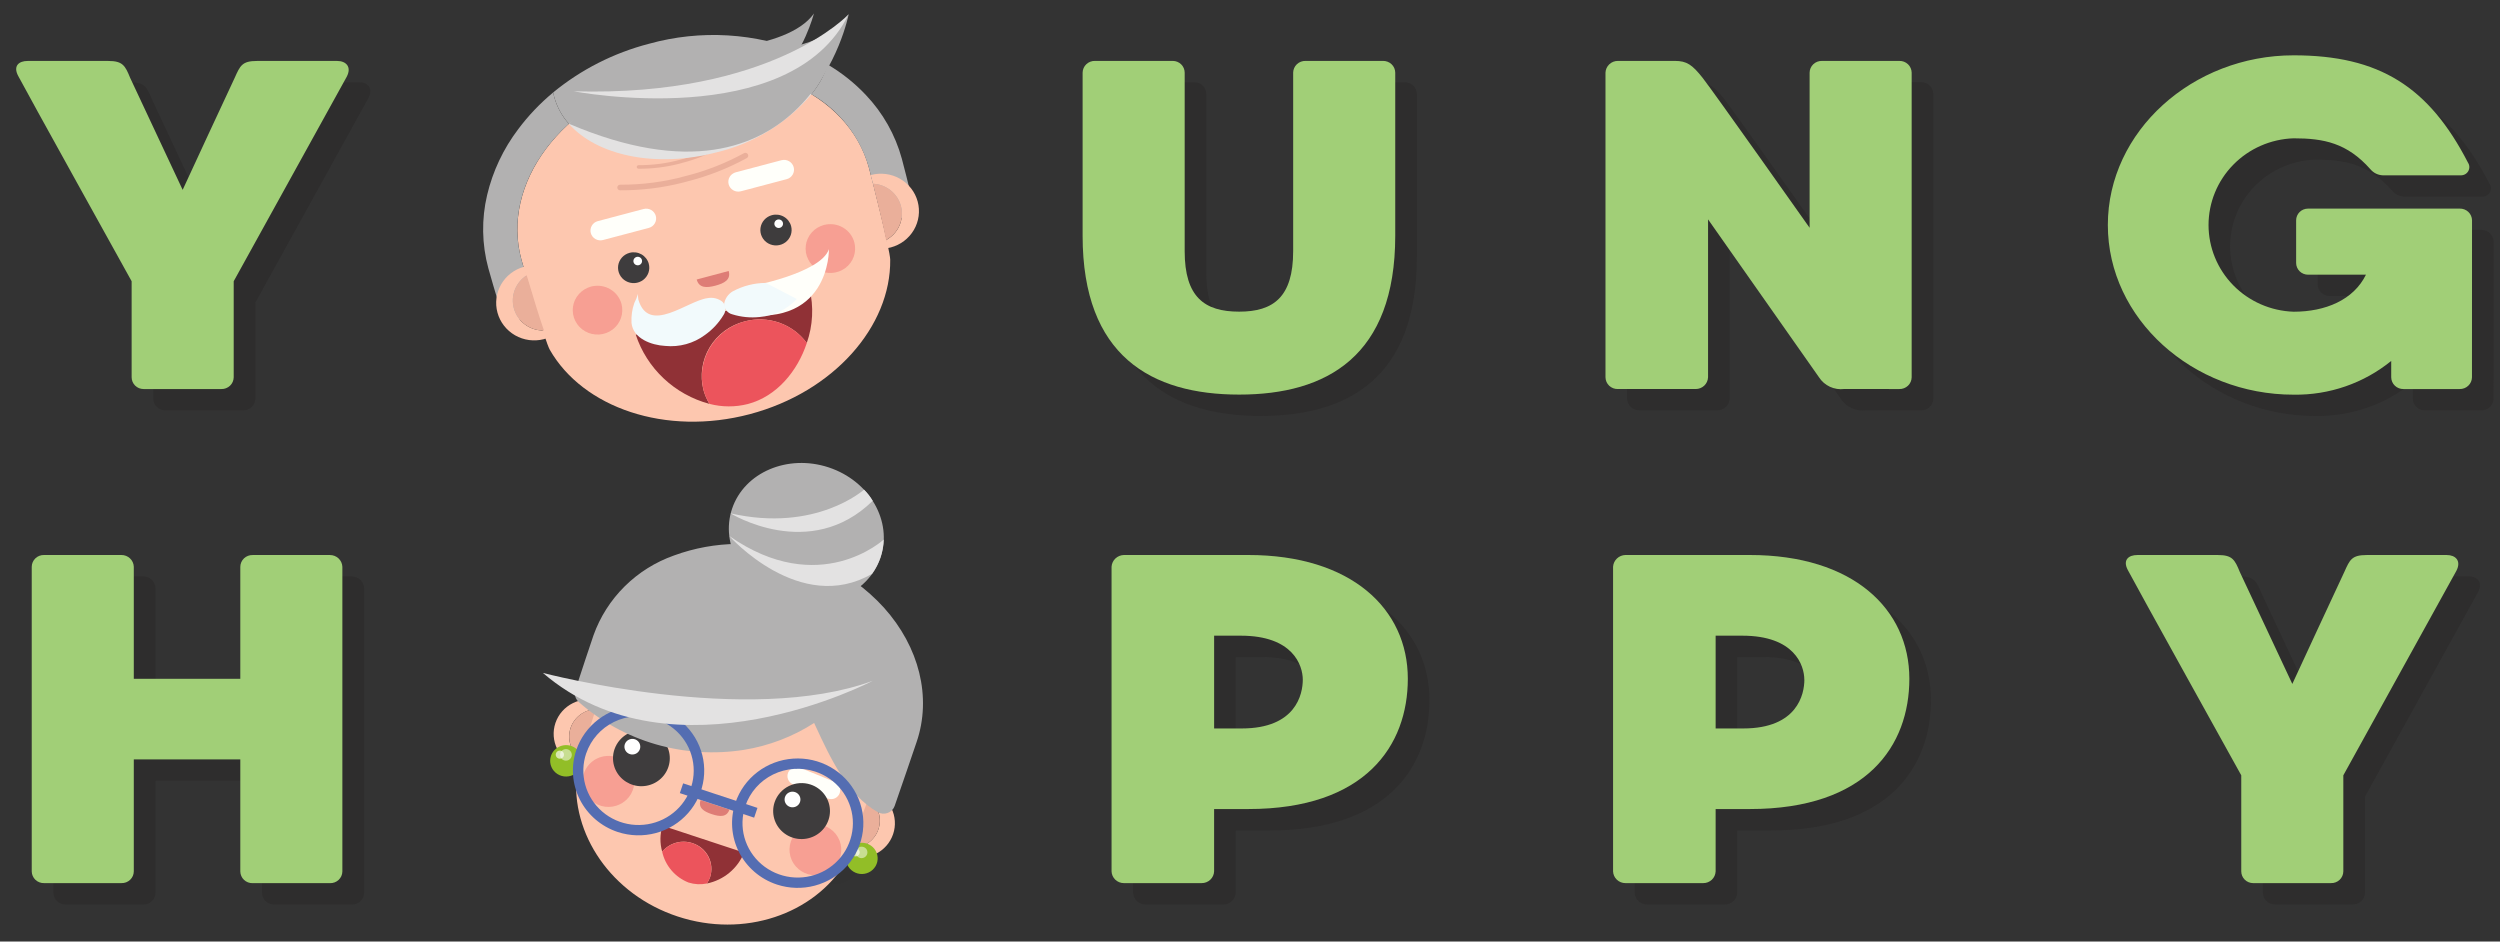 <svg width="154" height="58" viewBox="0 0 154 58" fill="none" xmlns="http://www.w3.org/2000/svg">
<rect x="0" y="0" width="154" height="58" fill="#333333" stroke="none"/>
<path opacity="0.2" d="M22.427 36.23V54.998C22.426 55.095 22.405 55.191 22.366 55.28C22.327 55.369 22.27 55.45 22.199 55.517C22.128 55.584 22.044 55.636 21.952 55.671C21.86 55.706 21.762 55.723 21.664 55.72H16.903C16.804 55.723 16.706 55.706 16.614 55.671C16.522 55.636 16.438 55.584 16.367 55.517C16.296 55.45 16.24 55.369 16.201 55.28C16.161 55.191 16.141 55.095 16.14 54.998V48.095H9.577V54.996C9.576 55.093 9.556 55.188 9.517 55.278C9.478 55.367 9.421 55.447 9.35 55.514C9.279 55.582 9.195 55.634 9.103 55.669C9.011 55.704 8.913 55.72 8.814 55.717H4.053C3.955 55.72 3.857 55.704 3.765 55.669C3.673 55.634 3.589 55.582 3.518 55.514C3.447 55.447 3.39 55.367 3.351 55.278C3.312 55.188 3.291 55.093 3.29 54.996V36.227C3.291 36.13 3.312 36.034 3.351 35.945C3.39 35.856 3.447 35.776 3.518 35.708C3.589 35.641 3.673 35.589 3.765 35.554C3.857 35.519 3.955 35.502 4.053 35.505H8.814C9.012 35.504 9.202 35.579 9.344 35.714C9.487 35.849 9.57 36.033 9.577 36.227V43.127H16.14V36.23C16.141 36.132 16.161 36.037 16.201 35.947C16.24 35.858 16.296 35.778 16.367 35.711C16.438 35.644 16.522 35.591 16.614 35.556C16.706 35.521 16.804 35.505 16.903 35.508H21.664C21.861 35.507 22.051 35.582 22.194 35.716C22.336 35.851 22.42 36.035 22.427 36.23V36.23Z" fill="#1A1818"/>
<path opacity="0.2" d="M88.053 43.13C88.053 47.229 85.459 51.155 78.225 51.155H76.119V54.995C76.112 55.19 76.028 55.374 75.885 55.509C75.742 55.643 75.552 55.718 75.354 55.717H70.564C70.367 55.718 70.177 55.643 70.035 55.508C69.892 55.373 69.809 55.19 69.802 54.995V36.227C69.814 36.034 69.899 35.853 70.04 35.719C70.181 35.586 70.368 35.509 70.564 35.505H78.225C84.573 35.507 88.053 38.828 88.053 43.13ZM81.582 43.19C81.582 42.295 80.972 40.475 77.769 40.475H76.121V46.19H77.83C81.155 46.19 81.582 44.082 81.582 43.187V43.19Z" fill="#1A1818"/>
<path opacity="0.2" d="M118.945 43.13C118.945 47.229 116.352 51.155 109.117 51.155H107.013V54.995C107.006 55.189 106.922 55.373 106.78 55.508C106.638 55.643 106.448 55.718 106.251 55.717H101.459C101.262 55.718 101.072 55.643 100.93 55.508C100.787 55.373 100.704 55.19 100.696 54.995V36.227C100.709 36.034 100.794 35.853 100.935 35.719C101.077 35.586 101.264 35.509 101.459 35.505H109.119C115.467 35.507 118.945 38.828 118.945 43.13ZM112.475 43.19C112.475 42.295 111.864 40.475 108.659 40.475H107.011V46.19H108.72C112.049 46.19 112.477 44.082 112.477 43.187L112.475 43.19Z" fill="#1A1818"/>
<path opacity="0.2" d="M152.641 36.484C152.306 37.092 145.682 49.073 145.682 49.073V54.992C145.681 55.089 145.661 55.184 145.621 55.274C145.582 55.363 145.526 55.443 145.455 55.51C145.384 55.578 145.3 55.63 145.208 55.665C145.116 55.7 145.018 55.716 144.919 55.714H140.129C140.033 55.714 139.937 55.695 139.848 55.658C139.76 55.622 139.679 55.569 139.611 55.502C139.543 55.435 139.489 55.355 139.452 55.268C139.415 55.18 139.396 55.086 139.396 54.992V49.073C139.396 49.073 132.744 37.091 132.409 36.429C132.073 35.794 132.47 35.505 132.989 35.505H137.964C138.848 35.505 139.002 35.794 139.307 36.545C139.52 37.006 142.542 43.444 142.542 43.444C142.542 43.444 145.533 36.977 145.746 36.545C146.082 35.794 146.204 35.505 147.119 35.505H152.064C152.58 35.503 152.976 35.85 152.641 36.484Z" fill="#1A1818"/>
<path opacity="0.2" d="M22.689 6.048L15.73 18.636V24.554C15.729 24.651 15.708 24.747 15.669 24.836C15.63 24.925 15.573 25.006 15.502 25.073C15.431 25.14 15.347 25.193 15.255 25.228C15.164 25.263 15.066 25.279 14.967 25.276H10.177C9.982 25.276 9.796 25.2 9.659 25.065C9.521 24.929 9.444 24.746 9.444 24.554V18.636C9.444 18.636 2.79 6.654 2.456 5.99C2.12 5.355 2.517 5.066 3.036 5.066H8.01C8.895 5.066 9.048 5.355 9.353 6.106C9.567 6.568 12.588 13.006 12.588 13.006C12.588 13.006 15.579 6.539 15.792 6.106C16.129 5.356 16.25 5.066 17.165 5.066H22.11C22.628 5.066 23.025 5.412 22.689 6.048Z" fill="#1A1818"/>
<path opacity="0.2" d="M87.277 5.789V15.835C87.277 23.255 83.065 25.622 77.664 25.622C72.263 25.622 68.019 23.255 68.019 15.835V5.789C68.021 5.692 68.041 5.596 68.08 5.507C68.12 5.418 68.176 5.337 68.247 5.27C68.318 5.203 68.402 5.15 68.494 5.115C68.586 5.08 68.684 5.064 68.782 5.067H73.573C73.767 5.067 73.954 5.143 74.091 5.278C74.229 5.414 74.306 5.597 74.306 5.789V16.792C74.306 19.619 75.527 20.516 77.663 20.516C79.769 20.516 80.989 19.621 80.989 16.792V5.789C80.991 5.692 81.011 5.596 81.051 5.507C81.09 5.418 81.147 5.337 81.218 5.27C81.289 5.203 81.373 5.15 81.465 5.115C81.556 5.08 81.654 5.064 81.753 5.067H86.514C86.613 5.064 86.711 5.08 86.803 5.115C86.895 5.15 86.978 5.203 87.05 5.27C87.121 5.337 87.177 5.418 87.216 5.507C87.255 5.596 87.276 5.692 87.277 5.789V5.789Z" fill="#1A1818"/>
<path opacity="0.2" d="M114.94 25.274C114.638 25.312 114.331 25.264 114.056 25.136C113.78 25.009 113.547 24.806 113.384 24.552L106.548 14.822V24.552C106.54 24.746 106.457 24.93 106.314 25.065C106.172 25.2 105.982 25.275 105.785 25.274H100.994C100.895 25.277 100.797 25.26 100.706 25.225C100.614 25.19 100.53 25.138 100.459 25.071C100.388 25.003 100.331 24.923 100.292 24.834C100.253 24.745 100.232 24.649 100.231 24.552V5.783C100.239 5.589 100.322 5.405 100.464 5.27C100.607 5.136 100.797 5.061 100.994 5.062H104.503C105.235 5.062 105.571 5.293 106.212 6.102C106.852 6.91 112.804 15.341 112.804 15.341V5.786C112.806 5.689 112.826 5.593 112.866 5.504C112.905 5.415 112.962 5.334 113.033 5.267C113.104 5.2 113.188 5.147 113.28 5.112C113.372 5.078 113.47 5.061 113.568 5.064H118.329C118.428 5.061 118.526 5.078 118.617 5.113C118.709 5.148 118.793 5.2 118.864 5.268C118.935 5.335 118.991 5.415 119.03 5.504C119.069 5.593 119.09 5.689 119.091 5.786V24.554C119.09 24.651 119.07 24.747 119.031 24.836C118.992 24.925 118.935 25.006 118.864 25.073C118.793 25.14 118.709 25.193 118.618 25.227C118.526 25.262 118.428 25.279 118.329 25.276L114.94 25.274Z" fill="#1A1818"/>
<path opacity="0.2" d="M153.602 24.556C153.601 24.653 153.581 24.749 153.542 24.838C153.502 24.927 153.446 25.007 153.375 25.075C153.304 25.142 153.22 25.194 153.128 25.229C153.036 25.264 152.938 25.28 152.839 25.278H149.391C149.292 25.28 149.194 25.264 149.102 25.229C149.01 25.194 148.926 25.142 148.855 25.075C148.784 25.007 148.727 24.927 148.688 24.838C148.649 24.749 148.629 24.653 148.627 24.556V23.545C146.939 24.922 144.807 25.659 142.615 25.624C136.389 25.624 131.173 20.947 131.173 15.173C131.173 9.398 136.391 4.721 142.615 4.721C147.896 4.721 150.948 6.656 153.359 11.333C153.41 11.411 153.438 11.502 153.44 11.595C153.443 11.688 153.419 11.78 153.372 11.86C153.324 11.941 153.255 12.007 153.173 12.051C153.09 12.095 152.996 12.117 152.902 12.112H148.11C147.963 12.106 147.819 12.07 147.688 12.005C147.556 11.941 147.44 11.849 147.347 11.737C145.914 10.12 144.478 9.832 142.617 9.832C141.211 9.878 139.878 10.461 138.9 11.458C137.922 12.454 137.375 13.786 137.375 15.173C137.375 16.559 137.922 17.891 138.9 18.888C139.878 19.884 141.211 20.467 142.617 20.514C144.57 20.514 146.309 19.792 147.073 18.233H143.502C143.307 18.233 143.121 18.157 142.984 18.021C142.846 17.886 142.769 17.702 142.769 17.511V14.883C142.769 14.692 142.846 14.508 142.984 14.373C143.121 14.238 143.307 14.162 143.502 14.162H152.841C152.94 14.159 153.038 14.175 153.13 14.21C153.222 14.245 153.305 14.297 153.377 14.365C153.448 14.432 153.504 14.512 153.543 14.601C153.582 14.691 153.603 14.786 153.604 14.883L153.602 24.556Z" fill="#1A1818"/>
<path d="M21.09 34.912V53.681C21.088 53.778 21.068 53.873 21.029 53.963C20.989 54.052 20.933 54.132 20.862 54.199C20.791 54.267 20.707 54.319 20.615 54.354C20.523 54.389 20.425 54.405 20.326 54.403H15.565C15.467 54.405 15.369 54.389 15.277 54.354C15.185 54.319 15.101 54.267 15.03 54.199C14.959 54.132 14.902 54.052 14.864 53.962C14.824 53.873 14.804 53.778 14.803 53.681V46.778H8.242V53.678C8.241 53.775 8.221 53.871 8.182 53.96C8.142 54.049 8.086 54.13 8.015 54.197C7.944 54.264 7.86 54.317 7.768 54.352C7.676 54.386 7.578 54.403 7.479 54.4H2.718C2.62 54.403 2.522 54.387 2.43 54.352C2.338 54.317 2.254 54.264 2.183 54.197C2.112 54.13 2.055 54.049 2.016 53.96C1.977 53.871 1.956 53.775 1.955 53.678V34.91C1.956 34.813 1.977 34.717 2.016 34.628C2.055 34.539 2.112 34.458 2.183 34.391C2.254 34.324 2.338 34.271 2.43 34.236C2.522 34.201 2.62 34.185 2.718 34.188H7.479C7.677 34.187 7.867 34.262 8.009 34.397C8.152 34.531 8.235 34.715 8.242 34.91V41.814H14.803V34.912C14.804 34.815 14.825 34.719 14.864 34.63C14.903 34.541 14.96 34.461 15.031 34.393C15.102 34.326 15.186 34.274 15.277 34.239C15.369 34.204 15.467 34.187 15.566 34.19H20.327C20.524 34.19 20.714 34.265 20.856 34.399C20.998 34.534 21.082 34.718 21.09 34.912V34.912Z" fill="#A1CF77"/>
<path d="M86.722 41.812C86.722 45.911 84.129 49.837 76.894 49.837H74.789V53.678C74.782 53.872 74.698 54.056 74.555 54.191C74.412 54.326 74.222 54.401 74.025 54.4H69.234C69.037 54.401 68.847 54.326 68.705 54.191C68.562 54.056 68.479 53.872 68.472 53.678V34.909C68.484 34.717 68.569 34.536 68.71 34.402C68.852 34.269 69.038 34.192 69.234 34.188H76.894C83.243 34.188 86.722 37.509 86.722 41.812ZM80.252 41.872C80.252 40.978 79.641 39.158 76.438 39.158H74.79V44.873H76.499C79.826 44.871 80.252 42.763 80.252 41.869L80.252 41.872Z" fill="#A1CF77"/>
<path d="M117.616 41.812C117.616 45.911 115.023 49.837 107.789 49.837H105.683V53.678C105.675 53.872 105.592 54.056 105.45 54.191C105.307 54.326 105.117 54.401 104.92 54.4H100.129C99.931 54.401 99.741 54.326 99.599 54.191C99.456 54.056 99.373 53.872 99.365 53.678V34.909C99.378 34.717 99.463 34.536 99.605 34.402C99.746 34.268 99.933 34.192 100.129 34.188H107.789C114.139 34.188 117.616 37.509 117.616 41.812ZM111.146 41.872C111.146 40.978 110.535 39.158 107.331 39.158H105.683V44.873H107.391C110.721 44.871 111.149 42.763 111.149 41.869L111.146 41.872Z" fill="#A1CF77"/>
<path d="M151.308 35.172L144.349 47.76V53.678C144.348 53.775 144.327 53.871 144.288 53.96C144.249 54.049 144.192 54.13 144.121 54.197C144.05 54.264 143.966 54.317 143.874 54.352C143.782 54.387 143.684 54.403 143.586 54.4H138.795C138.601 54.4 138.414 54.324 138.277 54.189C138.14 54.053 138.062 53.87 138.062 53.678V47.76C138.062 47.76 131.409 35.779 131.074 35.115C130.739 34.48 131.135 34.19 131.654 34.19H136.629C137.513 34.19 137.666 34.48 137.971 35.231C138.185 35.693 141.207 42.13 141.207 42.13C141.207 42.13 144.198 35.664 144.411 35.231C144.746 34.48 144.869 34.19 145.784 34.19H150.729C151.246 34.19 151.643 34.535 151.308 35.172Z" fill="#A1CF77"/>
<path d="M21.354 4.736L14.396 17.325V23.243C14.394 23.34 14.374 23.436 14.335 23.525C14.296 23.614 14.239 23.694 14.168 23.761C14.097 23.828 14.013 23.881 13.921 23.916C13.829 23.951 13.732 23.968 13.633 23.965H8.842C8.648 23.965 8.461 23.889 8.324 23.753C8.187 23.618 8.109 23.434 8.109 23.243V17.325C8.109 17.325 1.456 5.343 1.121 4.679C0.785 4.044 1.182 3.755 1.7 3.755H6.674C7.559 3.755 7.712 4.044 8.017 4.795C8.231 5.256 11.252 11.695 11.252 11.695C11.252 11.695 14.243 5.227 14.457 4.795C14.793 4.044 14.914 3.755 15.829 3.755H20.774C21.293 3.754 21.691 4.101 21.354 4.736Z" fill="#A1CF77"/>
<path d="M85.947 4.474V14.52C85.947 21.94 81.735 24.307 76.334 24.307C70.933 24.307 66.689 21.94 66.689 14.52V4.474C66.691 4.377 66.711 4.281 66.75 4.192C66.789 4.103 66.846 4.023 66.917 3.956C66.988 3.888 67.072 3.836 67.164 3.801C67.255 3.766 67.353 3.749 67.452 3.752H72.243C72.437 3.752 72.624 3.828 72.761 3.964C72.898 4.099 72.976 4.283 72.976 4.474V15.474C72.976 18.302 74.197 19.198 76.333 19.198C78.438 19.198 79.659 18.303 79.659 15.474V4.474C79.66 4.377 79.681 4.281 79.721 4.192C79.76 4.103 79.816 4.023 79.887 3.956C79.958 3.889 80.042 3.836 80.134 3.801C80.226 3.766 80.324 3.75 80.422 3.752H85.184C85.282 3.749 85.38 3.766 85.472 3.801C85.564 3.835 85.648 3.888 85.719 3.955C85.79 4.022 85.847 4.103 85.886 4.192C85.925 4.281 85.946 4.377 85.947 4.474V4.474Z" fill="#A1CF77"/>
<path d="M113.608 23.962C113.306 24.001 112.999 23.953 112.723 23.825C112.447 23.697 112.214 23.494 112.051 23.241L105.216 13.513V23.242C105.208 23.437 105.125 23.621 104.982 23.756C104.84 23.89 104.65 23.965 104.452 23.964H99.662C99.564 23.967 99.466 23.951 99.374 23.916C99.282 23.881 99.198 23.828 99.126 23.761C99.055 23.694 98.999 23.613 98.959 23.524C98.92 23.435 98.9 23.339 98.898 23.242V4.474C98.906 4.279 98.99 4.095 99.132 3.961C99.275 3.826 99.465 3.751 99.662 3.752H103.17C103.903 3.752 104.238 3.984 104.879 4.792C105.52 5.601 111.472 14.031 111.472 14.031V4.474C111.473 4.377 111.494 4.282 111.533 4.192C111.572 4.103 111.629 4.023 111.7 3.956C111.771 3.889 111.855 3.836 111.947 3.801C112.039 3.766 112.137 3.75 112.235 3.753H116.996C117.095 3.75 117.193 3.766 117.284 3.801C117.376 3.836 117.46 3.889 117.531 3.956C117.602 4.023 117.658 4.104 117.697 4.193C117.736 4.282 117.757 4.378 117.758 4.474V23.243C117.757 23.34 117.736 23.436 117.697 23.525C117.658 23.614 117.602 23.694 117.531 23.761C117.46 23.828 117.376 23.881 117.284 23.916C117.193 23.951 117.095 23.968 116.996 23.965L113.608 23.962Z" fill="#A1CF77"/>
<path d="M152.273 23.243C152.272 23.34 152.251 23.436 152.212 23.525C152.173 23.614 152.116 23.694 152.045 23.761C151.974 23.829 151.89 23.881 151.798 23.916C151.706 23.951 151.608 23.967 151.51 23.965H148.062C147.963 23.967 147.865 23.951 147.773 23.916C147.681 23.881 147.597 23.829 147.526 23.761C147.455 23.694 147.399 23.614 147.36 23.525C147.32 23.436 147.3 23.34 147.299 23.243V22.233C145.609 23.609 143.477 24.346 141.286 24.312C135.059 24.312 129.843 19.634 129.843 13.86C129.843 8.085 135.061 3.408 141.286 3.408C146.566 3.408 149.618 5.343 152.029 10.021C152.081 10.099 152.109 10.189 152.111 10.282C152.113 10.375 152.089 10.467 152.042 10.548C151.995 10.628 151.926 10.694 151.843 10.739C151.76 10.783 151.666 10.804 151.572 10.8H146.78C146.634 10.794 146.49 10.757 146.358 10.693C146.227 10.628 146.111 10.537 146.017 10.425C144.585 8.808 143.148 8.52 141.287 8.52C139.881 8.566 138.548 9.149 137.571 10.146C136.593 11.142 136.046 12.475 136.046 13.861C136.046 15.247 136.593 16.579 137.571 17.576C138.548 18.572 139.881 19.155 141.287 19.202C143.24 19.202 144.98 18.48 145.743 16.921H142.174C141.98 16.921 141.793 16.845 141.656 16.709C141.519 16.574 141.442 16.39 141.442 16.199V13.572C141.442 13.38 141.519 13.196 141.656 13.061C141.793 12.926 141.98 12.85 142.174 12.85H151.514C151.612 12.847 151.71 12.863 151.802 12.898C151.894 12.933 151.978 12.985 152.049 13.053C152.12 13.12 152.177 13.2 152.216 13.289C152.255 13.379 152.276 13.474 152.277 13.572L152.273 23.243Z" fill="#A1CF77"/>
<g style="mix-blend-mode:multiply" opacity="0.2">
<g style="mix-blend-mode:multiply" opacity="0.2">
<g style="mix-blend-mode:multiply" opacity="0.2">
<g style="mix-blend-mode:multiply" opacity="0.2">
<path d="M36.319 45.399C36.434 45.059 36.656 44.764 36.952 44.557C37.248 44.349 37.603 44.239 37.967 44.243C38.02 44.074 38.071 43.911 38.12 43.762C38.113 43.762 38.11 43.757 38.106 43.755C37.838 43.667 37.556 43.631 37.274 43.651C36.993 43.67 36.718 43.744 36.465 43.868C36.212 43.992 35.987 44.164 35.802 44.373C35.617 44.583 35.475 44.827 35.386 45.091C35.296 45.355 35.26 45.633 35.28 45.911C35.299 46.188 35.374 46.459 35.5 46.708C35.626 46.957 35.8 47.179 36.013 47.361C36.226 47.544 36.474 47.683 36.741 47.772C36.806 47.793 36.87 47.81 36.935 47.825C36.959 47.672 36.992 47.521 37.035 47.372C36.708 47.169 36.46 46.865 36.33 46.507C36.201 46.149 36.197 45.759 36.319 45.399V45.399Z" fill="#1A1818"/>
</g>
</g>
<g style="mix-blend-mode:multiply" opacity="0.2">
<g style="mix-blend-mode:multiply" opacity="0.2">
<path d="M36.318 45.399C36.196 45.76 36.2 46.15 36.33 46.508C36.46 46.866 36.709 47.17 37.035 47.372C37.218 46.64 37.632 45.302 37.967 44.244C37.604 44.24 37.248 44.35 36.952 44.557C36.656 44.765 36.434 45.06 36.318 45.399V45.399Z" fill="#1A1818"/>
</g>
</g>
</g>
<g style="mix-blend-mode:multiply" opacity="0.2">
<g style="mix-blend-mode:multiply" opacity="0.2">
<path d="M35.106 47.127C35.044 47.309 35.038 47.504 35.089 47.689C35.14 47.874 35.245 48.039 35.391 48.165C35.538 48.291 35.719 48.371 35.911 48.395C36.104 48.42 36.3 48.387 36.474 48.302C36.647 48.217 36.792 48.083 36.888 47.916C36.985 47.75 37.029 47.56 37.016 47.369C37.002 47.178 36.931 46.995 36.812 46.844C36.694 46.693 36.532 46.579 36.348 46.519C36.101 46.437 35.832 46.456 35.599 46.57C35.366 46.684 35.189 46.885 35.106 47.127Z" fill="#1A1818"/>
</g>
</g>
<g style="mix-blend-mode:multiply" opacity="0.2">
<g style="mix-blend-mode:multiply" opacity="0.7">
<g style="mix-blend-mode:multiply" opacity="0.7">
<path d="M35.788 46.802C35.734 46.849 35.696 46.91 35.678 46.978C35.66 47.046 35.663 47.118 35.686 47.185C35.709 47.251 35.752 47.309 35.809 47.352C35.866 47.395 35.934 47.419 36.006 47.424C36.077 47.428 36.148 47.411 36.209 47.375C36.271 47.34 36.321 47.287 36.352 47.223C36.383 47.16 36.394 47.089 36.384 47.019C36.374 46.95 36.343 46.884 36.296 46.832C36.232 46.761 36.143 46.719 36.048 46.714C35.953 46.708 35.859 46.74 35.788 46.802V46.802Z" fill="#1A1818"/>
</g>
</g>
<g style="mix-blend-mode:multiply" opacity="0.8">
<g style="mix-blend-mode:multiply" opacity="0.8">
<path d="M35.482 46.871C35.433 46.916 35.403 46.978 35.399 47.044C35.395 47.111 35.418 47.175 35.462 47.225C35.496 47.262 35.539 47.288 35.588 47.3C35.636 47.312 35.687 47.31 35.735 47.294C35.782 47.277 35.823 47.248 35.853 47.208C35.883 47.169 35.901 47.121 35.903 47.072C35.906 47.023 35.894 46.974 35.869 46.932C35.843 46.889 35.806 46.855 35.761 46.834C35.716 46.812 35.665 46.804 35.616 46.811C35.566 46.818 35.52 46.839 35.482 46.871Z" fill="#1A1818"/>
</g>
</g>
</g>
<g style="mix-blend-mode:multiply" opacity="0.2">
<g style="mix-blend-mode:multiply" opacity="0.2">
<g style="mix-blend-mode:multiply" opacity="0.2">
<g style="mix-blend-mode:multiply" opacity="0.2">
<path d="M38.226 43.104C38.048 43.63 36.736 47.685 36.679 48.218C36.291 51.941 38.815 55.677 42.901 57.024C46.986 58.371 51.284 56.89 53.247 53.687C53.528 53.228 54.962 49.212 55.139 48.687C56.566 44.489 53.936 39.835 49.266 38.295C44.595 36.755 39.653 38.906 38.226 43.104Z" fill="#1A1818"/>
</g>
</g>
</g>
<g style="mix-blend-mode:multiply" opacity="0.7">
<g style="mix-blend-mode:multiply" opacity="0.7">
<g style="mix-blend-mode:multiply" opacity="0.7">
<path d="M49.877 52.421C49.776 52.715 49.767 53.033 49.85 53.333C49.933 53.633 50.104 53.902 50.342 54.107C50.58 54.311 50.874 54.441 51.187 54.48C51.5 54.52 51.818 54.467 52.1 54.328C52.383 54.19 52.617 53.972 52.774 53.702C52.931 53.432 53.003 53.123 52.981 52.812C52.96 52.502 52.845 52.205 52.652 51.959C52.459 51.713 52.197 51.529 51.897 51.43C51.496 51.298 51.058 51.328 50.679 51.514C50.3 51.699 50.012 52.026 49.877 52.421V52.421Z" fill="#1A1818"/>
</g>
</g>
<g style="mix-blend-mode:multiply" opacity="0.7">
<g style="mix-blend-mode:multiply" opacity="0.7">
<path d="M37.13 48.216C37.029 48.51 37.02 48.828 37.103 49.128C37.185 49.428 37.357 49.696 37.594 49.901C37.832 50.105 38.126 50.234 38.439 50.274C38.752 50.313 39.069 50.26 39.352 50.122C39.634 49.983 39.868 49.766 40.025 49.496C40.182 49.226 40.254 48.917 40.232 48.607C40.21 48.297 40.096 48 39.903 47.754C39.71 47.508 39.447 47.324 39.148 47.226C38.747 47.094 38.31 47.124 37.931 47.309C37.553 47.495 37.264 47.821 37.13 48.216Z" fill="#1A1818"/>
</g>
</g>
</g>
<g style="mix-blend-mode:multiply" opacity="0.2">
<g style="mix-blend-mode:multiply" opacity="0.2">
<g style="mix-blend-mode:multiply" opacity="0.2">
<path d="M52.18 49.768C52.319 49.817 52.472 49.81 52.605 49.749C52.739 49.688 52.843 49.577 52.895 49.441C52.946 49.305 52.941 49.154 52.882 49.022C52.822 48.889 52.711 48.785 52.574 48.732L50.441 47.86C50.305 47.808 50.152 47.81 50.017 47.866C49.882 47.923 49.775 48.03 49.718 48.163C49.661 48.297 49.66 48.447 49.715 48.582C49.769 48.716 49.875 48.824 50.009 48.883L52.146 49.755C52.157 49.76 52.168 49.764 52.18 49.768V49.768Z" fill="#1A1818"/>
</g>
</g>
<g style="mix-blend-mode:multiply" opacity="0.2">
<g style="mix-blend-mode:multiply" opacity="0.2">
<g style="mix-blend-mode:multiply" opacity="0.2">
<path d="M43.823 52.511C43.494 52.4 43.139 52.391 42.806 52.485C42.472 52.579 42.176 52.771 41.956 53.036C41.808 52.511 41.814 51.956 41.974 51.435L47 53.094C46.809 53.574 46.499 53.999 46.098 54.331C45.698 54.663 45.22 54.892 44.707 54.996C44.793 54.875 44.861 54.743 44.908 54.603C45.046 54.184 45.008 53.728 44.805 53.335C44.601 52.943 44.248 52.647 43.823 52.511V52.511Z" fill="#1A1818"/>
</g>
</g>
<g style="mix-blend-mode:multiply" opacity="0.2">
<g style="mix-blend-mode:multiply" opacity="0.2">
<path d="M41.957 53.038C42.209 52.738 42.559 52.532 42.947 52.457C43.335 52.382 43.738 52.442 44.087 52.627C44.435 52.812 44.707 53.111 44.857 53.472C45.007 53.833 45.026 54.233 44.909 54.606C44.861 54.746 44.793 54.878 44.708 54.999C44.333 55.077 43.944 55.056 43.58 54.939C43.172 54.778 42.81 54.52 42.527 54.189C42.244 53.857 42.048 53.462 41.957 53.038V53.038Z" fill="#1A1818"/>
</g>
</g>
</g>
<g style="mix-blend-mode:multiply" opacity="0.2">
<g style="mix-blend-mode:multiply" opacity="0.2">
<path d="M44.321 49.855C44.157 50.34 44.523 50.563 45.014 50.724C45.507 50.885 45.934 50.925 46.098 50.442L44.321 49.855Z" fill="#1A1818"/>
</g>
</g>
<g style="mix-blend-mode:multiply" opacity="0.2">
<g style="mix-blend-mode:multiply" opacity="0.2">
<g style="mix-blend-mode:multiply" opacity="0.2">
<g style="mix-blend-mode:multiply" opacity="0.2">
<path d="M48.878 49.987C48.768 50.311 48.758 50.659 48.849 50.988C48.94 51.317 49.127 51.612 49.389 51.836C49.65 52.059 49.972 52.202 50.316 52.245C50.659 52.288 51.007 52.23 51.317 52.078C51.627 51.926 51.884 51.686 52.056 51.39C52.227 51.094 52.306 50.755 52.282 50.414C52.258 50.074 52.132 49.749 51.92 49.479C51.708 49.21 51.42 49.008 51.092 48.9C50.874 48.828 50.644 48.799 50.415 48.815C50.185 48.831 49.962 48.891 49.756 48.992C49.55 49.093 49.367 49.233 49.216 49.403C49.066 49.574 48.95 49.773 48.878 49.987V49.987Z" fill="#1A1818"/>
</g>
</g>
<g style="mix-blend-mode:multiply" opacity="0.2">
<g style="mix-blend-mode:multiply" opacity="0.2">
<path d="M49.518 49.667C49.488 49.758 49.485 49.855 49.511 49.947C49.536 50.039 49.589 50.122 49.662 50.184C49.735 50.246 49.825 50.286 49.922 50.298C50.017 50.309 50.115 50.293 50.201 50.25C50.288 50.207 50.359 50.14 50.407 50.057C50.454 49.974 50.476 49.879 50.468 49.783C50.461 49.688 50.425 49.598 50.365 49.523C50.306 49.448 50.224 49.392 50.133 49.362C50.072 49.343 50.008 49.335 49.944 49.339C49.88 49.344 49.818 49.361 49.761 49.389C49.704 49.417 49.653 49.456 49.611 49.504C49.57 49.552 49.538 49.608 49.518 49.667V49.667Z" fill="#1A1818"/>
</g>
</g>
</g>
</g>
<g style="mix-blend-mode:multiply" opacity="0.2">
<g style="mix-blend-mode:multiply" opacity="0.2">
<path d="M39.986 45.741C39.996 45.741 40.009 45.748 40.023 45.75L42.258 46.321C42.401 46.352 42.55 46.328 42.675 46.253C42.8 46.178 42.89 46.058 42.926 45.918C42.963 45.779 42.943 45.631 42.87 45.506C42.798 45.381 42.679 45.288 42.538 45.248L40.303 44.678C40.161 44.642 40.011 44.661 39.885 44.732C39.758 44.803 39.664 44.92 39.623 45.058C39.581 45.196 39.596 45.344 39.664 45.471C39.731 45.599 39.847 45.695 39.985 45.74L39.986 45.741Z" fill="#1A1818"/>
</g>
</g>
<g style="mix-blend-mode:multiply" opacity="0.2">
<g style="mix-blend-mode:multiply" opacity="0.2">
<g style="mix-blend-mode:multiply" opacity="0.2">
<g style="mix-blend-mode:multiply" opacity="0.2">
<path d="M39.02 46.734C38.91 47.057 38.899 47.406 38.99 47.735C39.081 48.064 39.269 48.359 39.529 48.583C39.791 48.807 40.113 48.949 40.456 48.993C40.8 49.036 41.148 48.978 41.458 48.826C41.768 48.674 42.025 48.434 42.197 48.138C42.369 47.842 42.447 47.503 42.423 47.163C42.399 46.822 42.273 46.497 42.062 46.227C41.85 45.957 41.561 45.756 41.233 45.647C40.793 45.503 40.313 45.536 39.898 45.739C39.483 45.943 39.167 46.301 39.02 46.734V46.734Z" fill="#1A1818"/>
</g>
</g>
<g style="mix-blend-mode:multiply" opacity="0.2">
<g style="mix-blend-mode:multiply" opacity="0.2">
<path d="M39.658 46.413C39.627 46.504 39.623 46.601 39.648 46.694C39.673 46.786 39.725 46.869 39.798 46.932C39.871 46.995 39.961 47.035 40.057 47.047C40.153 47.06 40.251 47.044 40.338 47.001C40.425 46.959 40.496 46.891 40.544 46.809C40.592 46.725 40.614 46.63 40.607 46.535C40.6 46.44 40.565 46.349 40.505 46.274C40.445 46.198 40.364 46.142 40.272 46.113C40.15 46.073 40.017 46.083 39.903 46.139C39.788 46.196 39.7 46.294 39.658 46.413V46.413Z" fill="#1A1818"/>
</g>
</g>
</g>
</g>
</g>
<g style="mix-blend-mode:multiply" opacity="0.2">
<g style="mix-blend-mode:multiply" opacity="0.2">
<g style="mix-blend-mode:multiply" opacity="0.2">
<path d="M55.273 51.658C55.388 51.318 55.391 50.951 55.282 50.609C55.172 50.268 54.955 49.969 54.662 49.757C54.723 49.59 54.784 49.429 54.834 49.281C54.839 49.282 54.844 49.283 54.849 49.285C55.389 49.463 55.835 49.846 56.09 50.348C56.344 50.851 56.385 51.432 56.204 51.965C56.023 52.497 55.635 52.937 55.125 53.187C54.615 53.437 54.025 53.478 53.485 53.3C53.42 53.278 53.357 53.255 53.298 53.229C53.344 53.149 53.412 53.001 53.496 52.808C53.88 52.84 54.264 52.744 54.586 52.536C54.908 52.327 55.15 52.018 55.273 51.658V51.658Z" fill="#1A1818"/>
</g>
</g>
<g style="mix-blend-mode:multiply" opacity="0.2">
<g style="mix-blend-mode:multiply" opacity="0.2">
<path d="M55.274 51.657C55.151 52.017 54.909 52.326 54.587 52.535C54.264 52.743 53.88 52.838 53.496 52.806C53.791 52.108 54.281 50.799 54.663 49.756C54.956 49.968 55.173 50.267 55.283 50.608C55.393 50.95 55.39 51.317 55.274 51.657V51.657Z" fill="#1A1818"/>
</g>
</g>
</g>
<g style="mix-blend-mode:multiply" opacity="0.2">
<g style="mix-blend-mode:multiply" opacity="0.2">
<path d="M53.324 53.145C53.263 53.326 53.258 53.52 53.309 53.703C53.361 53.886 53.465 54.05 53.611 54.175C53.757 54.3 53.937 54.379 54.128 54.403C54.319 54.427 54.514 54.394 54.686 54.31C54.859 54.225 55.002 54.092 55.098 53.927C55.194 53.762 55.239 53.573 55.226 53.383C55.213 53.194 55.143 53.012 55.026 52.861C54.908 52.711 54.748 52.598 54.566 52.537C54.443 52.496 54.315 52.48 54.186 52.489C54.057 52.497 53.932 52.531 53.817 52.587C53.701 52.644 53.599 52.722 53.514 52.818C53.429 52.914 53.365 53.025 53.324 53.145V53.145Z" fill="#1A1818"/>
</g>
</g>
<g style="mix-blend-mode:multiply" opacity="0.2">
<g style="mix-blend-mode:multiply" opacity="0.7">
<g style="mix-blend-mode:multiply" opacity="0.7">
<path d="M54.007 52.817C53.935 52.88 53.891 52.968 53.885 53.063C53.88 53.157 53.912 53.25 53.975 53.321C54.007 53.356 54.045 53.385 54.088 53.406C54.131 53.426 54.177 53.438 54.225 53.441C54.273 53.443 54.32 53.437 54.365 53.421C54.41 53.405 54.451 53.381 54.486 53.349C54.558 53.286 54.601 53.198 54.606 53.104C54.612 53.01 54.58 52.917 54.516 52.847C54.452 52.778 54.363 52.736 54.267 52.73C54.172 52.725 54.079 52.756 54.007 52.817V52.817Z" fill="#1A1818"/>
</g>
</g>
<g style="mix-blend-mode:multiply" opacity="0.8">
<g style="mix-blend-mode:multiply" opacity="0.8">
<path d="M53.704 52.888C53.666 52.921 53.639 52.964 53.626 53.012C53.613 53.06 53.615 53.11 53.631 53.157C53.647 53.204 53.677 53.245 53.717 53.275C53.757 53.305 53.806 53.323 53.856 53.325C53.906 53.328 53.956 53.316 53.999 53.291C54.042 53.266 54.077 53.229 54.099 53.184C54.121 53.139 54.128 53.09 54.121 53.04C54.114 52.991 54.092 52.946 54.058 52.909C54.014 52.86 53.952 52.83 53.885 52.827C53.819 52.823 53.754 52.845 53.704 52.888V52.888Z" fill="#1A1818"/>
</g>
</g>
</g>
<g style="mix-blend-mode:multiply" opacity="0.2">
<g style="mix-blend-mode:multiply" opacity="0.2">
<path d="M50.26 35.387C50.687 35.528 51.105 35.693 51.512 35.883C52.861 36.494 54.069 37.372 55.06 38.461C57.019 40.633 57.826 43.454 56.944 46.049C56.902 46.17 55.748 49.556 55.595 49.983C53.604 48.868 52.523 45.895 51.602 44.028C50.161 45.107 48.472 45.817 46.684 46.093C44.897 46.37 43.068 46.205 41.361 45.613C39.858 45.121 38.474 44.329 37.295 43.286C37.545 42.501 38.344 40.123 38.409 39.933C39.836 35.731 45.141 33.697 50.26 35.387Z" fill="#1A1818"/>
</g>
<g style="mix-blend-mode:multiply" opacity="0.2">
<path d="M36.815 43.814C36.713 43.723 36.639 43.605 36.602 43.474C36.566 43.343 36.568 43.205 36.607 43.075C36.855 42.298 37.645 39.939 37.726 39.706C38.13 38.574 38.785 37.545 39.644 36.695C40.503 35.844 41.543 35.193 42.69 34.789C45.202 33.868 47.962 33.841 50.492 34.714C50.945 34.862 51.389 35.037 51.821 35.236C53.258 35.894 54.546 36.832 55.606 37.993C57.803 40.435 58.564 43.532 57.632 46.275C57.621 46.309 56.438 49.779 56.277 50.221C56.243 50.319 56.186 50.409 56.112 50.484C56.038 50.558 55.949 50.616 55.849 50.652C55.75 50.689 55.644 50.703 55.539 50.694C55.433 50.686 55.331 50.654 55.24 50.602C53.375 49.557 52.291 47.214 51.419 45.329C51.385 45.254 51.35 45.179 51.317 45.108C50.007 45.952 48.532 46.516 46.988 46.765C45.176 47.049 43.323 46.932 41.563 46.421C39.803 45.911 38.181 45.02 36.815 43.814V43.814ZM52.252 43.715C52.408 44.033 52.567 44.377 52.735 44.738C53.383 46.14 54.161 47.825 55.234 48.828C55.623 47.696 56.221 45.947 56.263 45.824C57.029 43.568 56.378 40.993 54.523 38.936C53.595 37.922 52.468 37.104 51.211 36.53C50.828 36.353 50.434 36.198 50.033 36.066C45.299 34.502 40.393 36.34 39.094 40.161C39.027 40.356 38.453 42.073 38.129 43.057C39.155 43.89 40.329 44.529 41.591 44.942C43.184 45.49 44.891 45.643 46.559 45.387C48.226 45.131 49.804 44.473 51.153 43.472C51.238 43.406 51.337 43.359 51.442 43.335C51.548 43.312 51.657 43.312 51.763 43.335C51.783 43.34 51.807 43.346 51.83 43.354C51.921 43.384 52.005 43.431 52.077 43.493C52.15 43.555 52.209 43.63 52.251 43.715H52.252Z" fill="#1A1818"/>
</g>
</g>
<g style="mix-blend-mode:multiply" opacity="0.2">
<g style="mix-blend-mode:multiply" opacity="0.2">
<g style="mix-blend-mode:multiply" opacity="0.2">
<path d="M46.461 50.012C46.715 49.264 47.188 48.608 47.821 48.126C48.454 47.643 49.217 47.356 50.016 47.302C50.814 47.247 51.61 47.427 52.305 47.818C52.999 48.21 53.56 48.795 53.917 49.501C54.274 50.207 54.41 51.001 54.309 51.783C54.208 52.565 53.874 53.3 53.349 53.895C52.823 54.49 52.131 54.918 51.359 55.125C50.587 55.332 49.77 55.309 49.011 55.059C48.508 54.892 48.042 54.63 47.641 54.286C47.24 53.943 46.912 53.525 46.675 53.056C46.438 52.587 46.298 52.077 46.261 51.555C46.224 51.033 46.292 50.508 46.461 50.012ZM47.071 50.214C46.857 50.842 46.837 51.519 47.014 52.159C47.191 52.798 47.556 53.372 48.063 53.807C48.571 54.242 49.198 54.519 49.865 54.603C50.532 54.687 51.21 54.574 51.812 54.278C52.414 53.982 52.914 53.517 53.248 52.942C53.581 52.367 53.735 51.706 53.688 51.045C53.641 50.384 53.397 49.751 52.985 49.227C52.573 48.703 52.013 48.311 51.375 48.1C50.52 47.819 49.586 47.884 48.779 48.28C47.972 48.676 47.358 49.372 47.071 50.214V50.214Z" fill="#1A1818"/>
</g>
</g>
<g style="mix-blend-mode:multiply" opacity="0.2">
<g style="mix-blend-mode:multiply" opacity="0.2">
<path d="M36.657 46.776C36.911 46.029 37.384 45.372 38.017 44.89C38.65 44.408 39.413 44.121 40.211 44.066C41.01 44.011 41.806 44.191 42.501 44.583C43.195 44.974 43.756 45.559 44.113 46.265C44.47 46.971 44.606 47.764 44.505 48.547C44.404 49.328 44.07 50.063 43.545 50.658C43.021 51.253 42.328 51.682 41.557 51.889C40.785 52.097 39.968 52.074 39.209 51.824C38.192 51.487 37.352 50.767 36.873 49.821C36.395 48.874 36.317 47.779 36.657 46.776ZM37.267 46.978C37.053 47.607 37.034 48.283 37.211 48.923C37.387 49.562 37.752 50.135 38.26 50.57C38.767 51.005 39.394 51.282 40.061 51.366C40.728 51.45 41.405 51.337 42.007 51.042C42.609 50.746 43.108 50.282 43.442 49.707C43.776 49.132 43.93 48.472 43.883 47.811C43.837 47.15 43.592 46.517 43.181 45.993C42.77 45.469 42.21 45.076 41.572 44.866C40.717 44.585 39.784 44.65 38.977 45.046C38.17 45.443 37.556 46.138 37.269 46.981L37.267 46.978Z" fill="#1A1818"/>
</g>
</g>
<g style="mix-blend-mode:multiply" opacity="0.2">
<g style="mix-blend-mode:multiply" opacity="0.2">
<path d="M43.242 48.83L43.037 49.431L47.613 50.941L47.818 50.34L43.242 48.83Z" fill="#1A1818"/>
</g>
</g>
</g>
<g style="mix-blend-mode:multiply" opacity="0.2">
<g style="mix-blend-mode:multiply" opacity="0.2">
<path d="M49.461 37.447C51.986 38.279 54.65 37.146 55.407 34.913C56.163 32.679 54.735 30.192 52.211 29.358C49.687 28.525 47.022 29.659 46.265 31.895C45.508 34.131 46.936 36.614 49.461 37.447Z" fill="#1A1818"/>
</g>
</g>
<g style="mix-blend-mode:multiply" opacity="0.2">
<g style="mix-blend-mode:multiply" opacity="0.2">
<path d="M54.93 42.504C54.93 42.504 42.675 48.948 34.607 42.02C34.607 42.02 47.236 45.341 54.93 42.504Z" fill="#1A1818"/>
</g>
</g>
<g style="mix-blend-mode:multiply" opacity="0.2">
<g style="mix-blend-mode:multiply" opacity="0.2">
<path d="M54.388 30.731C54.388 30.731 51.423 33.395 46.162 32.19C46.162 32.19 51.045 35.221 54.923 31.419C54.778 31.166 54.598 30.935 54.388 30.731V30.731Z" fill="#1A1818"/>
</g>
</g>
<g style="mix-blend-mode:multiply" opacity="0.2">
<g style="mix-blend-mode:multiply" opacity="0.2">
<path d="M55.606 33.803C55.606 33.803 51.648 37.469 46.087 33.579C46.087 33.579 50.448 38.496 54.889 35.911C55.336 35.295 55.586 34.56 55.606 33.803V33.803Z" fill="#1A1818"/>
</g>
</g>
</g>
</g>
<g style="mix-blend-mode:multiply" opacity="0.2">
<g style="mix-blend-mode:multiply" opacity="0.2">
<g style="mix-blend-mode:multiply" opacity="0.2">
<g style="mix-blend-mode:multiply" opacity="0.2">
<path d="M54.684 10.9C54.843 11.483 55.99 15.989 55.999 16.576C56.049 20.688 52.522 24.727 47.349 26.095C42.176 27.464 37.074 25.707 35.028 22.125C34.736 21.614 33.44 17.148 33.28 16.565C32.01 11.9 35.771 6.85 41.68 5.287C47.589 3.723 53.413 6.235 54.684 10.9Z" fill="#1A1818"/>
</g>
</g>
<g style="mix-blend-mode:multiply" opacity="0.7">
<g style="mix-blend-mode:multiply" opacity="0.7">
<g style="mix-blend-mode:multiply" opacity="0.7">
<path d="M39.45 19.294C39.528 19.581 39.517 19.885 39.42 20.166C39.323 20.448 39.144 20.695 38.904 20.876C38.665 21.057 38.376 21.164 38.075 21.183C37.774 21.203 37.474 21.134 37.213 20.985C36.951 20.837 36.741 20.615 36.607 20.349C36.473 20.082 36.423 19.782 36.462 19.488C36.501 19.193 36.628 18.916 36.827 18.692C37.026 18.468 37.287 18.308 37.579 18.23C37.772 18.179 37.974 18.166 38.173 18.191C38.372 18.217 38.564 18.281 38.738 18.38C38.912 18.479 39.064 18.61 39.186 18.767C39.308 18.924 39.398 19.103 39.45 19.294V19.294Z" fill="#1A1818"/>
</g>
</g>
<g style="mix-blend-mode:multiply" opacity="0.7">
<g style="mix-blend-mode:multiply" opacity="0.7">
<path d="M53.791 15.502C53.869 15.789 53.859 16.093 53.762 16.374C53.665 16.656 53.486 16.903 53.246 17.084C53.007 17.265 52.718 17.372 52.417 17.391C52.116 17.411 51.816 17.342 51.555 17.193C51.293 17.045 51.082 16.823 50.949 16.556C50.815 16.29 50.765 15.99 50.804 15.695C50.843 15.401 50.97 15.124 51.169 14.9C51.367 14.676 51.629 14.516 51.92 14.438C52.114 14.387 52.316 14.374 52.515 14.399C52.714 14.425 52.906 14.489 53.08 14.588C53.253 14.687 53.406 14.818 53.528 14.975C53.65 15.132 53.739 15.311 53.791 15.502Z" fill="#1A1818"/>
</g>
</g>
</g>
<g style="mix-blend-mode:multiply" opacity="0.2">
<g style="mix-blend-mode:multiply" opacity="0.2">
<g style="mix-blend-mode:multiply" opacity="0.2">
<path d="M43.263 11.82C41.989 12.147 40.678 12.309 39.361 12.302C39.338 12.301 39.316 12.296 39.294 12.286C39.273 12.277 39.255 12.263 39.239 12.246C39.223 12.23 39.211 12.21 39.203 12.188C39.196 12.167 39.192 12.144 39.194 12.121C39.196 12.075 39.216 12.032 39.251 12.001C39.285 11.97 39.33 11.954 39.377 11.955C40.743 11.963 42.103 11.782 43.419 11.419L43.429 11.413H43.442C44.682 11.099 45.876 10.63 46.995 10.016C47.015 10.004 47.037 9.997 47.06 9.994C47.083 9.991 47.106 9.992 47.129 9.998C47.151 10.004 47.172 10.014 47.191 10.028C47.209 10.042 47.225 10.059 47.236 10.079C47.248 10.098 47.256 10.12 47.259 10.143C47.262 10.165 47.26 10.189 47.255 10.211C47.248 10.233 47.238 10.254 47.224 10.272C47.21 10.29 47.193 10.305 47.173 10.317C46.022 10.946 44.795 11.428 43.521 11.751C43.452 11.769 43.367 11.796 43.263 11.82Z" fill="#1A1818"/>
</g>
</g>
<g style="mix-blend-mode:multiply" opacity="0.2">
<g style="mix-blend-mode:multiply" opacity="0.2">
<path d="M43.005 10.669C42.188 10.878 41.346 10.981 40.502 10.975C40.472 10.973 40.445 10.96 40.425 10.939C40.405 10.917 40.394 10.889 40.396 10.86C40.397 10.83 40.41 10.803 40.432 10.783C40.454 10.763 40.483 10.753 40.513 10.755C41.388 10.759 42.259 10.643 43.101 10.41L43.109 10.407H43.117C43.911 10.206 44.676 9.905 45.393 9.512C45.419 9.5 45.448 9.498 45.475 9.506C45.502 9.514 45.525 9.532 45.54 9.556C45.554 9.58 45.559 9.609 45.553 9.636C45.547 9.663 45.53 9.688 45.507 9.704C44.77 10.106 43.984 10.415 43.168 10.623C43.124 10.635 43.072 10.651 43.005 10.669Z" fill="#1A1818"/>
</g>
</g>
</g>
<g style="mix-blend-mode:multiply" opacity="0.2">
<g style="mix-blend-mode:multiply" opacity="0.2">
<g style="mix-blend-mode:multiply" opacity="0.2">
<path d="M36.208 8.203C35.784 7.727 35.476 7.162 35.307 6.552C35.282 6.46 35.26 6.367 35.242 6.273C34.438 6.94 33.717 7.697 33.093 8.53C32.176 9.739 31.523 11.121 31.174 12.59C30.823 14.075 30.849 15.624 31.249 17.097C31.338 17.423 31.701 18.684 32.083 19.941L34.455 20.647C34.072 19.384 33.364 16.854 33.283 16.556C32.478 13.601 33.697 10.486 36.208 8.203Z" fill="#1A1818"/>
</g>
</g>
<g style="mix-blend-mode:multiply" opacity="0.2">
<g style="mix-blend-mode:multiply" opacity="0.2">
<path d="M54.492 6.424C53.81 5.702 53.027 5.079 52.169 4.571C51.936 5.23 51.593 5.845 51.153 6.392C52.876 7.391 54.141 9.006 54.685 10.901C54.765 11.195 55.437 13.733 55.746 15.018L57.442 13.235C57.134 11.959 56.808 10.688 56.72 10.362C56.317 8.889 55.552 7.536 54.492 6.424V6.424Z" fill="#1A1818"/>
</g>
</g>
<g style="mix-blend-mode:multiply" opacity="0.2">
<g style="mix-blend-mode:multiply" opacity="0.2">
<path d="M36.205 8.203C37.765 6.809 39.644 5.807 41.681 5.281C43.254 4.827 44.904 4.691 46.532 4.881C48.16 5.072 49.732 5.584 51.154 6.388C51.593 5.841 51.936 5.226 52.169 4.567C51.719 4.299 51.251 4.061 50.77 3.853C47.717 2.594 44.321 2.39 41.135 3.276C38.971 3.838 36.958 4.861 35.239 6.273C35.258 6.366 35.279 6.459 35.305 6.551C35.474 7.162 35.782 7.727 36.205 8.203V8.203Z" fill="#1A1818"/>
</g>
</g>
<g style="mix-blend-mode:multiply" opacity="0.2">
<g style="mix-blend-mode:multiply" opacity="0.2">
<path d="M41.682 5.282C39.645 5.807 37.767 6.81 36.206 8.203C37.935 10.169 41.569 10.956 45.332 9.96C47.61 9.414 49.651 8.162 51.154 6.388C49.732 5.585 48.16 5.072 46.533 4.882C44.905 4.692 43.255 4.828 41.682 5.282V5.282Z" fill="#1A1818"/>
</g>
</g>
</g>
<g style="mix-blend-mode:multiply" opacity="0.2">
<g style="mix-blend-mode:multiply" opacity="0.2">
<g style="mix-blend-mode:multiply" opacity="0.2">
<path d="M32.818 19.573C32.715 19.195 32.736 18.795 32.879 18.429C33.021 18.064 33.278 17.753 33.611 17.541C33.557 17.356 33.506 17.18 33.458 17.011L33.44 17.015C32.846 17.179 32.341 17.567 32.035 18.096C31.729 18.625 31.648 19.251 31.808 19.838C31.968 20.426 32.357 20.928 32.89 21.235C33.423 21.541 34.058 21.628 34.656 21.477C34.728 21.457 34.795 21.436 34.864 21.412C34.819 21.322 34.755 21.156 34.676 20.939C34.256 20.95 33.844 20.821 33.507 20.573C33.17 20.325 32.927 19.973 32.818 19.573V19.573Z" fill="#1A1818"/>
</g>
</g>
<g style="mix-blend-mode:multiply" opacity="0.2">
<g style="mix-blend-mode:multiply" opacity="0.2">
<path d="M32.819 19.573C32.928 19.972 33.171 20.324 33.508 20.571C33.845 20.819 34.257 20.948 34.677 20.937C34.4 20.159 33.956 18.699 33.612 17.538C33.278 17.751 33.021 18.062 32.879 18.428C32.736 18.794 32.715 19.194 32.819 19.573Z" fill="#1A1818"/>
</g>
</g>
</g>
<g style="mix-blend-mode:multiply" opacity="0.2">
<g style="mix-blend-mode:multiply" opacity="0.2">
<g style="mix-blend-mode:multiply" opacity="0.2">
<path d="M56.663 13.267C56.56 12.889 56.338 12.553 56.029 12.307C55.72 12.062 55.34 11.919 54.943 11.899C54.897 11.712 54.851 11.533 54.809 11.365L54.825 11.36C55.421 11.213 56.052 11.303 56.582 11.61C57.111 11.917 57.498 12.417 57.657 13.002C57.816 13.587 57.736 14.211 57.434 14.738C57.132 15.265 56.631 15.655 56.04 15.822C55.97 15.841 55.899 15.855 55.827 15.867C55.819 15.767 55.793 15.592 55.751 15.366C56.119 15.167 56.409 14.852 56.575 14.472C56.74 14.091 56.771 13.667 56.663 13.267V13.267Z" fill="#1A1818"/>
</g>
</g>
<g style="mix-blend-mode:multiply" opacity="0.2">
<g style="mix-blend-mode:multiply" opacity="0.2">
<path d="M56.663 13.262C56.771 13.663 56.74 14.088 56.574 14.468C56.408 14.849 56.117 15.164 55.747 15.362C55.59 14.552 55.234 13.069 54.94 11.896C55.337 11.914 55.718 12.057 56.028 12.302C56.337 12.548 56.56 12.884 56.663 13.262V13.262Z" fill="#1A1818"/>
</g>
</g>
</g>
<g style="mix-blend-mode:multiply" opacity="0.2">
<g style="mix-blend-mode:multiply" opacity="0.2">
<path d="M49.62 11.616L46.8 12.362C46.643 12.403 46.475 12.382 46.334 12.302C46.193 12.221 46.09 12.089 46.048 11.934C46.006 11.779 46.028 11.614 46.109 11.475C46.191 11.336 46.325 11.235 46.482 11.194L49.301 10.448C49.458 10.407 49.624 10.429 49.765 10.509C49.905 10.589 50.007 10.721 50.049 10.875C50.091 11.03 50.07 11.194 49.989 11.333C49.909 11.471 49.776 11.573 49.62 11.615V11.616Z" fill="#1A1818"/>
</g>
</g>
<g style="mix-blend-mode:multiply" opacity="0.2">
<g style="mix-blend-mode:multiply" opacity="0.2">
<path d="M41.127 14.627L38.307 15.373C38.15 15.415 37.983 15.393 37.842 15.313C37.701 15.233 37.598 15.102 37.556 14.947C37.514 14.793 37.536 14.628 37.617 14.489C37.698 14.35 37.832 14.249 37.989 14.208L40.809 13.461C40.966 13.42 41.133 13.441 41.274 13.521C41.415 13.601 41.518 13.733 41.56 13.887C41.602 14.042 41.58 14.207 41.499 14.345C41.417 14.484 41.284 14.585 41.127 14.627V14.627Z" fill="#1A1818"/>
</g>
</g>
<g style="mix-blend-mode:multiply" opacity="0.2">
<g style="mix-blend-mode:multiply" opacity="0.2">
<path d="M41.126 16.829C41.175 17.01 41.169 17.202 41.108 17.38C41.046 17.557 40.933 17.713 40.782 17.827C40.63 17.941 40.448 18.009 40.258 18.021C40.068 18.033 39.879 17.99 39.714 17.896C39.549 17.802 39.416 17.662 39.332 17.494C39.248 17.325 39.216 17.136 39.241 16.95C39.265 16.764 39.346 16.589 39.471 16.448C39.597 16.307 39.762 16.206 39.946 16.157C40.068 16.124 40.196 16.116 40.321 16.132C40.447 16.148 40.568 16.189 40.678 16.251C40.788 16.314 40.884 16.397 40.961 16.496C41.038 16.595 41.094 16.708 41.126 16.829V16.829Z" fill="#1A1818"/>
</g>
</g>
<g style="mix-blend-mode:multiply" opacity="0.2">
<g style="mix-blend-mode:multiply" opacity="0.2">
<path d="M49.896 14.508C49.945 14.69 49.939 14.882 49.877 15.059C49.816 15.237 49.702 15.393 49.551 15.507C49.4 15.622 49.218 15.689 49.027 15.701C48.837 15.713 48.648 15.67 48.483 15.576C48.317 15.482 48.184 15.342 48.1 15.173C48.016 15.005 47.984 14.815 48.009 14.629C48.034 14.443 48.115 14.268 48.24 14.127C48.366 13.986 48.531 13.884 48.715 13.836C48.963 13.771 49.226 13.805 49.447 13.931C49.669 14.057 49.83 14.265 49.896 14.508V14.508Z" fill="#1A1818"/>
</g>
</g>
<g style="mix-blend-mode:multiply" opacity="0.2">
<g style="mix-blend-mode:multiply" opacity="0.2">
<g style="mix-blend-mode:multiply" opacity="0.2">
<path d="M47.034 20.381C47.733 20.192 48.474 20.219 49.158 20.457C49.842 20.695 50.435 21.134 50.859 21.713C51.236 20.637 51.295 19.477 51.03 18.369L40.328 21.201C40.666 22.226 41.257 23.153 42.049 23.897C42.842 24.641 43.809 25.178 44.865 25.462C44.704 25.196 44.581 24.911 44.499 24.613C44.266 23.72 44.402 22.773 44.877 21.98C45.352 21.186 46.128 20.611 47.034 20.381V20.381Z" fill="#1A1818"/>
</g>
</g>
<g style="mix-blend-mode:multiply" opacity="0.2">
<g style="mix-blend-mode:multiply" opacity="0.2">
<path d="M50.863 21.71C50.377 21.049 49.674 20.575 48.873 20.369C48.072 20.163 47.223 20.238 46.471 20.58C45.72 20.922 45.112 21.512 44.753 22.247C44.394 22.982 44.305 23.817 44.502 24.61C44.584 24.908 44.707 25.193 44.868 25.458C45.642 25.661 46.455 25.664 47.231 25.467C49.019 24.995 50.29 23.434 50.863 21.71Z" fill="#1A1818"/>
</g>
</g>
</g>
<g style="mix-blend-mode:multiply" opacity="0.2">
<g style="mix-blend-mode:multiply" opacity="0.2">
<path d="M46.052 17.275C46.199 17.813 45.784 18.031 45.24 18.178C44.695 18.325 44.225 18.337 44.08 17.801L46.052 17.275Z" fill="#1A1818"/>
</g>
</g>
<g style="mix-blend-mode:multiply" opacity="0.2">
<g style="mix-blend-mode:multiply" opacity="0.2">
<g style="mix-blend-mode:multiply" opacity="0.2">
<path d="M49.391 14.3C49.405 14.35 49.403 14.404 49.387 14.454C49.37 14.503 49.339 14.547 49.297 14.579C49.255 14.611 49.204 14.63 49.151 14.634C49.098 14.637 49.045 14.626 48.999 14.6C48.953 14.573 48.916 14.535 48.892 14.488C48.869 14.441 48.86 14.388 48.867 14.336C48.873 14.284 48.896 14.236 48.931 14.196C48.966 14.157 49.012 14.129 49.063 14.115C49.132 14.098 49.204 14.107 49.265 14.142C49.327 14.176 49.371 14.233 49.391 14.3Z" fill="#1A1818"/>
</g>
</g>
<g style="mix-blend-mode:multiply" opacity="0.2">
<g style="mix-blend-mode:multiply" opacity="0.2">
<path d="M40.706 16.593C40.72 16.643 40.718 16.697 40.702 16.746C40.685 16.796 40.654 16.839 40.612 16.871C40.57 16.903 40.519 16.922 40.467 16.926C40.414 16.929 40.361 16.917 40.315 16.891C40.269 16.866 40.232 16.827 40.209 16.78C40.185 16.733 40.176 16.681 40.183 16.629C40.19 16.577 40.212 16.529 40.247 16.489C40.282 16.45 40.328 16.422 40.379 16.408C40.447 16.39 40.52 16.4 40.581 16.434C40.642 16.469 40.687 16.526 40.706 16.593V16.593Z" fill="#1A1818"/>
</g>
</g>
</g>
<g style="mix-blend-mode:multiply" opacity="0.2">
<g style="mix-blend-mode:multiply" opacity="0.2">
<path d="M40.292 3.895C40.292 3.895 51.408 4.995 53.443 1.464C53.443 1.464 50.964 14.507 36.206 8.209L40.292 3.895Z" fill="#1A1818"/>
</g>
</g>
<g style="mix-blend-mode:multiply" opacity="0.2">
<g style="mix-blend-mode:multiply" opacity="0.2">
<path d="M43.524 3.705C43.524 3.705 49.629 3.791 51.309 1.415C51.309 1.415 50.61 3.991 49.311 4.887L43.524 3.705Z" fill="#1A1818"/>
</g>
</g>
<g style="mix-blend-mode:multiply" opacity="0.2">
<g style="mix-blend-mode:multiply" opacity="0.2">
<g style="mix-blend-mode:multiply" opacity="0.2">
<path d="M45.679 19.181C45.552 19.076 45.402 19.001 45.241 18.96C45.08 18.92 44.912 18.916 44.75 18.948C43.52 19.098 41.133 21.223 40.486 19.038C40.466 18.924 40.458 18.808 40.463 18.692C40.406 18.882 40.332 19.066 40.24 19.242C40.099 19.639 40.041 20.06 40.066 20.48C40.167 21.452 41.317 21.846 42.133 21.89C43.009 21.979 43.887 21.738 44.59 21.215C45.053 20.888 45.441 20.47 45.732 19.988C45.816 19.867 45.856 19.722 45.846 19.576C45.837 19.43 45.778 19.291 45.679 19.181V19.181Z" fill="#1A1818"/>
</g>
</g>
</g>
<g style="mix-blend-mode:multiply" opacity="0.2">
<g style="mix-blend-mode:multiply" opacity="0.2">
<g style="mix-blend-mode:multiply" opacity="0.2">
<path d="M47.284 18.249C47.284 18.249 51.731 17.433 52.222 15.933C52.222 15.933 52.325 21.084 46.208 19.838L47.284 18.249Z" fill="#1A1818"/>
</g>
</g>
<g style="mix-blend-mode:multiply" opacity="0.2">
<g style="mix-blend-mode:multiply" opacity="0.2">
<g style="mix-blend-mode:multiply" opacity="0.2">
<path d="M48.335 18.01C47.624 18.013 46.925 18.191 46.301 18.526C46.158 18.61 46.036 18.723 45.943 18.858C45.851 18.993 45.79 19.147 45.765 19.308C45.766 19.455 45.816 19.597 45.908 19.712C46 19.828 46.128 19.91 46.272 19.946C46.815 20.114 47.387 20.17 47.952 20.11C48.831 20.037 49.648 19.64 50.242 18.999L48.335 18.01Z" fill="#1A1818"/>
</g>
</g>
</g>
</g>
</g>
<g style="mix-blend-mode:multiply" opacity="0.2">
<g style="mix-blend-mode:multiply" opacity="0.2">
<path d="M36.496 6.207C36.496 6.207 49.864 8.769 53.44 1.46C53.44 1.46 48.727 6.559 36.496 6.207Z" fill="#1A1818"/>
</g>
</g>
</g>
<path d="M35.148 44.839C35.264 44.499 35.486 44.204 35.782 43.996C36.078 43.789 36.433 43.679 36.797 43.683C36.85 43.514 36.901 43.35 36.95 43.201C36.946 43.199 36.941 43.197 36.936 43.197C36.395 43.018 35.805 43.059 35.295 43.309C34.785 43.56 34.397 43.999 34.216 44.532C34.035 45.065 34.076 45.646 34.33 46.149C34.584 46.651 35.031 47.034 35.571 47.212C35.635 47.233 35.7 47.25 35.765 47.266C35.789 47.113 35.822 46.961 35.864 46.811C35.538 46.609 35.29 46.305 35.16 45.947C35.03 45.59 35.026 45.199 35.148 44.839V44.839Z" fill="#FDC7AF"/>
<path d="M35.151 44.835C35.029 45.195 35.033 45.586 35.163 45.943C35.293 46.301 35.542 46.605 35.868 46.807C36.051 46.074 36.465 44.738 36.8 43.679C36.437 43.675 36.081 43.785 35.785 43.992C35.488 44.2 35.267 44.495 35.151 44.835Z" fill="#EAAF9A"/>
<path d="M33.941 46.557C33.879 46.738 33.873 46.934 33.923 47.119C33.974 47.304 34.079 47.47 34.225 47.596C34.372 47.722 34.553 47.802 34.746 47.827C34.938 47.851 35.134 47.819 35.309 47.734C35.483 47.649 35.627 47.514 35.724 47.348C35.821 47.182 35.865 46.991 35.852 46.8C35.838 46.609 35.768 46.426 35.649 46.275C35.53 46.123 35.368 46.01 35.184 45.949C34.937 45.868 34.668 45.887 34.435 46.001C34.203 46.114 34.025 46.314 33.941 46.557Z" fill="#92BE27"/>
<g opacity="0.7">
<path opacity="0.7" d="M34.623 46.232C34.587 46.263 34.558 46.301 34.537 46.343C34.516 46.385 34.504 46.431 34.501 46.478C34.498 46.525 34.505 46.572 34.52 46.616C34.536 46.661 34.561 46.702 34.593 46.737C34.624 46.772 34.662 46.801 34.705 46.821C34.747 46.842 34.794 46.854 34.841 46.856C34.889 46.859 34.936 46.852 34.981 46.837C35.026 46.821 35.067 46.797 35.102 46.765C35.137 46.734 35.166 46.696 35.187 46.654C35.208 46.612 35.22 46.567 35.223 46.52C35.226 46.474 35.219 46.427 35.204 46.383C35.188 46.338 35.164 46.298 35.133 46.263C35.101 46.228 35.063 46.199 35.021 46.179C34.978 46.158 34.932 46.146 34.884 46.143C34.837 46.14 34.79 46.147 34.745 46.162C34.7 46.177 34.659 46.201 34.623 46.232V46.232Z" fill="white"/>
</g>
<g opacity="0.8">
<path opacity="0.8" d="M34.319 46.297C34.281 46.33 34.254 46.373 34.241 46.422C34.228 46.47 34.23 46.521 34.246 46.568C34.263 46.615 34.293 46.656 34.333 46.686C34.373 46.717 34.422 46.734 34.472 46.737C34.522 46.74 34.573 46.728 34.616 46.703C34.66 46.678 34.695 46.641 34.717 46.596C34.739 46.551 34.747 46.501 34.74 46.452C34.733 46.402 34.712 46.356 34.678 46.319C34.633 46.27 34.57 46.24 34.503 46.236C34.436 46.232 34.37 46.254 34.319 46.297V46.297Z" fill="white"/>
</g>
<path d="M37.072 42.537C36.893 43.062 35.582 47.117 35.525 47.651C35.138 51.375 37.662 55.11 41.748 56.457C45.833 57.804 50.131 56.323 52.094 53.12C52.375 52.661 53.808 48.645 53.986 48.12C55.413 43.921 52.783 39.267 48.112 37.726C43.442 36.185 38.499 38.336 37.072 42.537Z" fill="#FDC7AF"/>
<g opacity="0.7">
<g opacity="0.7">
<path opacity="0.7" d="M48.715 51.846C48.615 52.14 48.606 52.458 48.689 52.757C48.772 53.057 48.943 53.326 49.181 53.53C49.419 53.734 49.713 53.864 50.026 53.903C50.339 53.943 50.656 53.89 50.939 53.751C51.221 53.613 51.455 53.395 51.612 53.125C51.769 52.855 51.841 52.546 51.819 52.236C51.797 51.926 51.683 51.629 51.49 51.383C51.297 51.137 51.035 50.953 50.736 50.854C50.537 50.788 50.327 50.762 50.118 50.776C49.909 50.791 49.705 50.845 49.517 50.937C49.329 51.029 49.162 51.157 49.025 51.313C48.887 51.469 48.782 51.65 48.715 51.846V51.846Z" fill="#EC545C"/>
</g>
<g opacity="0.7">
<path opacity="0.7" d="M35.969 47.635C35.868 47.93 35.859 48.247 35.941 48.547C36.024 48.847 36.195 49.116 36.433 49.321C36.671 49.525 36.965 49.655 37.278 49.694C37.591 49.734 37.909 49.681 38.191 49.542C38.474 49.404 38.708 49.186 38.865 48.916C39.022 48.646 39.094 48.337 39.072 48.026C39.05 47.716 38.935 47.419 38.742 47.173C38.549 46.927 38.287 46.743 37.987 46.645C37.586 46.513 37.149 46.543 36.77 46.728C36.392 46.914 36.103 47.24 35.969 47.635V47.635Z" fill="#EC545C"/>
</g>
</g>
<path d="M51.012 49.196C51.15 49.243 51.302 49.236 51.435 49.175C51.567 49.113 51.671 49.003 51.722 48.868C51.773 48.732 51.769 48.583 51.71 48.45C51.65 48.318 51.541 48.214 51.405 48.161L49.273 47.289C49.136 47.236 48.983 47.239 48.848 47.295C48.713 47.352 48.606 47.458 48.549 47.592C48.493 47.726 48.491 47.876 48.546 48.01C48.6 48.145 48.706 48.253 48.84 48.312L50.977 49.183C50.988 49.188 51 49.192 51.012 49.196V49.196Z" fill="#FFFFFA"/>
<path d="M42.657 51.937C42.328 51.827 41.974 51.818 41.64 51.912C41.306 52.006 41.01 52.199 40.791 52.464C40.642 51.939 40.648 51.384 40.808 50.862L45.834 52.521C45.642 53.001 45.332 53.426 44.932 53.759C44.532 54.091 44.054 54.32 43.541 54.425C43.627 54.303 43.695 54.17 43.743 54.03C43.88 53.611 43.843 53.155 43.639 52.762C43.436 52.37 43.082 52.073 42.657 51.937V51.937Z" fill="#903136"/>
<path d="M40.79 52.465C41.042 52.165 41.391 51.96 41.779 51.885C42.167 51.81 42.569 51.87 42.917 52.054C43.265 52.239 43.538 52.536 43.688 52.896C43.839 53.256 43.858 53.657 43.743 54.029C43.695 54.169 43.627 54.302 43.541 54.424C43.166 54.5 42.778 54.48 42.413 54.364C42.005 54.203 41.644 53.946 41.361 53.614C41.078 53.283 40.882 52.889 40.79 52.465Z" fill="#EC545C"/>
<path d="M43.156 49.284C42.992 49.765 43.358 49.99 43.849 50.153C44.34 50.316 44.768 50.352 44.933 49.871L43.156 49.284Z" fill="#DE7D76"/>
<path d="M47.717 49.416C47.607 49.74 47.598 50.088 47.689 50.417C47.78 50.746 47.968 51.041 48.23 51.264C48.491 51.488 48.814 51.63 49.157 51.673C49.5 51.715 49.849 51.657 50.158 51.505C50.468 51.352 50.724 51.113 50.896 50.817C51.067 50.52 51.146 50.181 51.122 49.841C51.097 49.501 50.971 49.175 50.759 48.906C50.547 48.636 50.259 48.435 49.93 48.327C49.49 48.182 49.01 48.216 48.595 48.42C48.18 48.624 47.864 48.983 47.717 49.416V49.416Z" fill="#3E3C3D"/>
<path d="M48.355 49.096C48.325 49.187 48.322 49.284 48.347 49.376C48.373 49.468 48.426 49.551 48.499 49.613C48.572 49.675 48.662 49.715 48.758 49.727C48.854 49.738 48.952 49.722 49.038 49.679C49.125 49.636 49.196 49.569 49.244 49.486C49.291 49.403 49.313 49.307 49.305 49.212C49.298 49.117 49.262 49.027 49.202 48.952C49.142 48.877 49.061 48.821 48.969 48.791C48.909 48.771 48.845 48.763 48.781 48.768C48.717 48.772 48.655 48.789 48.598 48.818C48.541 48.846 48.49 48.885 48.448 48.933C48.407 48.981 48.375 49.036 48.355 49.096V49.096Z" fill="white"/>
<path d="M38.823 45.172L38.86 45.184L41.096 45.753C41.239 45.785 41.388 45.76 41.513 45.685C41.637 45.61 41.727 45.49 41.764 45.35C41.8 45.211 41.78 45.063 41.708 44.938C41.635 44.813 41.516 44.721 41.376 44.68L39.14 44.11C39 44.077 38.852 44.098 38.727 44.169C38.602 44.24 38.51 44.356 38.469 44.492C38.428 44.629 38.443 44.775 38.508 44.902C38.574 45.028 38.687 45.125 38.823 45.172Z" fill="#FFFFFA"/>
<path d="M37.851 46.159C37.741 46.482 37.731 46.83 37.822 47.16C37.913 47.489 38.101 47.784 38.362 48.007C38.623 48.231 38.946 48.373 39.289 48.417C39.633 48.46 39.981 48.401 40.291 48.249C40.601 48.097 40.858 47.858 41.029 47.562C41.201 47.266 41.28 46.926 41.255 46.586C41.231 46.245 41.105 45.92 40.893 45.65C40.681 45.381 40.393 45.179 40.065 45.071C39.625 44.926 39.145 44.96 38.73 45.164C38.315 45.368 37.999 45.725 37.851 46.159V46.159Z" fill="#3E3C3D"/>
<path d="M38.491 45.839C38.46 45.93 38.456 46.027 38.481 46.119C38.506 46.212 38.558 46.295 38.631 46.358C38.704 46.421 38.794 46.461 38.89 46.473C38.986 46.485 39.084 46.469 39.171 46.427C39.258 46.384 39.329 46.317 39.377 46.234C39.425 46.151 39.447 46.056 39.44 45.961C39.433 45.866 39.398 45.775 39.338 45.699C39.278 45.624 39.197 45.568 39.105 45.538C38.983 45.499 38.85 45.509 38.736 45.565C38.621 45.621 38.533 45.72 38.491 45.839V45.839Z" fill="white"/>
<path d="M54.11 51.087C54.226 50.746 54.229 50.379 54.119 50.037C54.01 49.695 53.792 49.396 53.499 49.183C53.56 49.017 53.621 48.856 53.671 48.708L53.687 48.713C54.22 48.897 54.659 49.28 54.907 49.78C55.156 50.28 55.195 50.856 55.015 51.384C54.836 51.912 54.453 52.349 53.949 52.6C53.445 52.851 52.86 52.897 52.322 52.726C52.259 52.707 52.197 52.684 52.136 52.658C52.181 52.578 52.25 52.429 52.334 52.237C52.718 52.269 53.101 52.173 53.423 51.964C53.745 51.756 53.987 51.447 54.11 51.087V51.087Z" fill="#FDC7AF"/>
<path d="M54.107 51.095C53.984 51.455 53.742 51.763 53.419 51.971C53.097 52.179 52.713 52.275 52.329 52.242C52.625 51.545 53.114 50.236 53.496 49.191C53.789 49.404 54.006 49.703 54.116 50.045C54.226 50.387 54.223 50.755 54.107 51.095V51.095Z" fill="#EAAF9A"/>
<path d="M52.161 52.572C52.1 52.752 52.095 52.946 52.146 53.13C52.197 53.313 52.301 53.478 52.447 53.602C52.593 53.727 52.772 53.807 52.964 53.831C53.155 53.855 53.349 53.823 53.522 53.738C53.695 53.654 53.839 53.521 53.935 53.356C54.031 53.191 54.075 53.002 54.062 52.812C54.05 52.623 53.98 52.441 53.863 52.29C53.745 52.139 53.585 52.026 53.402 51.965C53.156 51.884 52.887 51.902 52.655 52.016C52.422 52.13 52.245 52.33 52.161 52.572Z" fill="#92BE27"/>
<g opacity="0.7">
<path opacity="0.7" d="M52.837 52.243C52.766 52.306 52.722 52.394 52.717 52.489C52.711 52.583 52.743 52.676 52.806 52.747C52.87 52.816 52.959 52.856 53.054 52.861C53.148 52.865 53.241 52.833 53.311 52.771C53.382 52.709 53.425 52.622 53.432 52.529C53.438 52.436 53.408 52.344 53.346 52.273C53.282 52.204 53.193 52.162 53.098 52.156C53.003 52.15 52.909 52.181 52.837 52.243V52.243Z" fill="white"/>
</g>
<g opacity="0.8">
<path opacity="0.8" d="M52.538 52.318C52.5 52.351 52.473 52.394 52.461 52.441C52.448 52.489 52.45 52.539 52.466 52.586C52.482 52.633 52.512 52.674 52.552 52.703C52.592 52.733 52.64 52.751 52.69 52.754C52.74 52.756 52.79 52.745 52.833 52.72C52.876 52.695 52.911 52.657 52.932 52.613C52.954 52.569 52.962 52.519 52.955 52.47C52.948 52.421 52.926 52.375 52.893 52.339C52.871 52.314 52.844 52.294 52.815 52.28C52.785 52.266 52.753 52.257 52.72 52.255C52.687 52.253 52.654 52.258 52.622 52.269C52.591 52.28 52.562 52.296 52.538 52.318Z" fill="white"/>
</g>
<path d="M49.099 34.815C49.525 34.955 49.943 35.121 50.35 35.31C51.699 35.922 52.907 36.801 53.899 37.89C55.857 40.061 56.665 42.88 55.782 45.477C55.74 45.602 54.586 48.984 54.433 49.411C52.443 48.297 51.361 45.325 50.44 43.456C49 44.535 47.311 45.245 45.523 45.522C43.736 45.799 41.907 45.634 40.2 45.042C38.697 44.55 37.312 43.758 36.134 42.715C36.383 41.929 37.183 39.551 37.247 39.362C38.674 35.163 43.979 33.125 49.099 34.815Z" fill="#B2B1B1"/>
<path d="M35.649 43.24C35.547 43.149 35.473 43.032 35.437 42.901C35.4 42.77 35.401 42.632 35.442 42.502C35.69 41.724 36.479 39.365 36.56 39.133C36.965 38.001 37.62 36.972 38.478 36.122C39.337 35.271 40.377 34.62 41.524 34.215C44.036 33.295 46.796 33.268 49.326 34.14C49.778 34.29 50.222 34.464 50.655 34.663C52.092 35.321 53.379 36.259 54.44 37.419C56.638 39.861 57.398 42.959 56.465 45.703C56.454 45.736 55.272 49.206 55.111 49.647C55.076 49.746 55.02 49.835 54.946 49.91C54.872 49.984 54.782 50.042 54.683 50.078C54.584 50.115 54.478 50.129 54.373 50.121C54.267 50.112 54.165 50.081 54.073 50.029C52.208 48.984 51.125 46.641 50.252 44.755C50.218 44.681 50.184 44.605 50.151 44.535C48.841 45.379 47.366 45.943 45.821 46.192C44.01 46.476 42.156 46.359 40.396 45.849C38.636 45.338 37.014 44.447 35.648 43.241L35.649 43.24ZM51.086 43.141C51.243 43.459 51.402 43.803 51.569 44.164C52.217 45.566 52.996 47.249 54.068 48.255C54.458 47.123 55.055 45.372 55.097 45.25C55.864 42.993 55.213 40.419 53.358 38.363C52.429 37.349 51.303 36.53 50.045 35.956C49.662 35.779 49.268 35.625 48.867 35.493C44.133 33.929 39.227 35.766 37.928 39.587C37.861 39.783 37.287 41.5 36.963 42.484C37.989 43.318 39.163 43.956 40.426 44.367C42.019 44.917 43.725 45.07 45.393 44.814C47.061 44.558 48.639 43.9 49.987 42.899C50.072 42.833 50.171 42.786 50.277 42.762C50.383 42.738 50.492 42.737 50.598 42.761C50.618 42.765 50.642 42.773 50.665 42.781C50.756 42.811 50.841 42.858 50.913 42.92C50.985 42.983 51.044 43.059 51.086 43.144V43.141Z" fill="#B2B1B1"/>
<path d="M45.304 49.441C45.558 48.693 46.031 48.037 46.664 47.555C47.297 47.072 48.06 46.786 48.858 46.731C49.657 46.677 50.453 46.856 51.147 47.248C51.842 47.639 52.403 48.225 52.759 48.931C53.116 49.636 53.252 50.43 53.151 51.212C53.05 51.994 52.715 52.729 52.19 53.324C51.665 53.918 50.973 54.346 50.201 54.553C49.429 54.761 48.612 54.737 47.854 54.487C46.837 54.151 45.997 53.43 45.519 52.484C45.041 51.538 44.964 50.443 45.304 49.441ZM45.914 49.64C45.7 50.269 45.68 50.946 45.856 51.585C46.033 52.225 46.398 52.799 46.905 53.234C47.412 53.669 48.039 53.947 48.707 54.031C49.374 54.115 50.051 54.002 50.654 53.707C51.256 53.411 51.755 52.947 52.09 52.371C52.424 51.796 52.577 51.136 52.531 50.474C52.484 49.813 52.239 49.18 51.828 48.656C51.416 48.132 50.856 47.739 50.218 47.529C49.363 47.248 48.43 47.312 47.623 47.708C46.816 48.104 46.202 48.799 45.914 49.641V49.64Z" fill="#546DB2"/>
<path d="M35.499 46.202C35.754 45.455 36.227 44.798 36.86 44.316C37.493 43.834 38.256 43.548 39.054 43.493C39.852 43.438 40.649 43.618 41.343 44.009C42.038 44.401 42.599 44.986 42.955 45.692C43.312 46.397 43.449 47.191 43.348 47.973C43.247 48.755 42.913 49.49 42.388 50.085C41.864 50.68 41.172 51.108 40.4 51.316C39.628 51.523 38.812 51.501 38.053 51.251C37.035 50.914 36.195 50.194 35.716 49.247C35.238 48.3 35.16 47.205 35.499 46.202ZM36.11 46.404C35.896 47.032 35.876 47.709 36.053 48.349C36.229 48.988 36.594 49.562 37.101 49.997C37.608 50.432 38.235 50.709 38.902 50.793C39.569 50.877 40.246 50.764 40.848 50.469C41.45 50.174 41.95 49.709 42.284 49.134C42.618 48.559 42.772 47.899 42.725 47.238C42.679 46.577 42.435 45.944 42.024 45.42C41.612 44.896 41.053 44.504 40.415 44.293C39.56 44.012 38.627 44.077 37.821 44.472C37.014 44.868 36.4 45.563 36.112 46.404H36.11Z" fill="#546DB2"/>
<path d="M42.082 48.255L41.878 48.856L46.455 50.368L46.659 49.766L42.082 48.255Z" fill="#546DB2"/>
<path d="M48.295 36.881C50.819 37.714 53.484 36.58 54.24 34.345C54.997 32.11 53.569 29.624 51.045 28.791C48.521 27.959 45.856 29.095 45.099 31.328C44.342 33.561 45.771 36.046 48.295 36.881Z" fill="#B2B1B1"/>
<path d="M53.765 41.936C53.765 41.936 41.509 48.379 33.441 41.451C33.441 41.451 46.07 44.773 53.765 41.936Z" fill="#E3E2E2"/>
<path d="M53.224 30.162C53.224 30.162 50.259 32.825 44.998 31.621C44.998 31.621 49.882 34.651 53.759 30.85C53.614 30.598 53.434 30.366 53.224 30.162V30.162Z" fill="#E3E2E2"/>
<path d="M54.436 33.236C54.436 33.236 50.479 36.906 44.917 33.013C44.917 33.013 49.279 37.929 53.719 35.346C54.166 34.728 54.415 33.994 54.436 33.236V33.236Z" fill="#E3E2E2"/>
<path d="M53.522 10.318C53.681 10.902 54.828 15.407 54.837 15.993C54.887 20.105 51.358 24.144 46.187 25.513C41.017 26.881 35.912 25.125 33.866 21.543C33.574 21.032 32.279 16.566 32.118 15.982C30.847 11.317 34.608 6.268 40.518 4.704C46.428 3.14 52.251 5.654 53.522 10.318Z" fill="#FDC7AF"/>
<g opacity="0.7">
<g opacity="0.7">
<path opacity="0.7" d="M38.282 18.717C38.359 19.004 38.349 19.308 38.252 19.589C38.155 19.871 37.976 20.118 37.736 20.299C37.497 20.48 37.209 20.587 36.907 20.606C36.606 20.626 36.306 20.557 36.045 20.408C35.783 20.26 35.573 20.038 35.439 19.771C35.305 19.505 35.255 19.205 35.294 18.91C35.333 18.616 35.46 18.339 35.659 18.115C35.858 17.891 36.119 17.731 36.411 17.653C36.604 17.602 36.806 17.589 37.005 17.614C37.204 17.64 37.396 17.704 37.57 17.803C37.744 17.901 37.896 18.033 38.018 18.19C38.14 18.347 38.23 18.526 38.282 18.717Z" fill="#EC545C"/>
</g>
<g opacity="0.7">
<path opacity="0.7" d="M52.625 14.923C52.703 15.21 52.693 15.514 52.596 15.795C52.499 16.077 52.319 16.324 52.08 16.505C51.841 16.686 51.552 16.793 51.251 16.812C50.95 16.832 50.65 16.763 50.389 16.614C50.127 16.466 49.916 16.244 49.783 15.977C49.649 15.711 49.599 15.411 49.638 15.116C49.677 14.822 49.804 14.545 50.003 14.321C50.201 14.097 50.463 13.937 50.754 13.859C50.948 13.808 51.15 13.795 51.349 13.82C51.548 13.846 51.74 13.91 51.914 14.009C52.087 14.108 52.24 14.239 52.362 14.396C52.484 14.553 52.574 14.732 52.625 14.923V14.923Z" fill="#EC545C"/>
</g>
</g>
<path d="M42.096 11.242C40.822 11.569 39.51 11.73 38.194 11.723C38.17 11.723 38.148 11.717 38.127 11.708C38.105 11.698 38.087 11.685 38.071 11.668C38.055 11.651 38.043 11.632 38.035 11.61C38.028 11.588 38.024 11.566 38.026 11.543C38.028 11.497 38.048 11.454 38.083 11.422C38.117 11.391 38.162 11.375 38.209 11.377C39.575 11.384 40.936 11.203 42.251 10.839L42.261 10.834H42.273C43.514 10.52 44.708 10.05 45.827 9.437C45.847 9.425 45.869 9.418 45.892 9.415C45.915 9.412 45.938 9.413 45.961 9.419C45.983 9.425 46.004 9.435 46.023 9.449C46.041 9.463 46.057 9.48 46.068 9.5C46.08 9.519 46.088 9.541 46.091 9.564C46.094 9.586 46.093 9.609 46.087 9.632C46.081 9.654 46.07 9.674 46.056 9.693C46.042 9.711 46.025 9.726 46.005 9.737C44.854 10.367 43.627 10.849 42.352 11.172C42.283 11.19 42.199 11.214 42.096 11.242Z" fill="#EAAF9A"/>
<path d="M41.833 10.089C41.016 10.297 40.175 10.4 39.33 10.394C39.301 10.393 39.273 10.38 39.253 10.358C39.233 10.337 39.222 10.308 39.224 10.279C39.225 10.25 39.238 10.222 39.26 10.203C39.282 10.183 39.311 10.173 39.341 10.174C40.216 10.178 41.087 10.063 41.93 9.83L41.937 9.826H41.945C42.739 9.625 43.504 9.324 44.221 8.931C44.247 8.918 44.277 8.914 44.305 8.922C44.333 8.93 44.357 8.948 44.372 8.973C44.387 8.998 44.391 9.027 44.384 9.055C44.377 9.083 44.36 9.108 44.335 9.123C43.598 9.526 42.812 9.834 41.996 10.042C41.955 10.054 41.902 10.071 41.833 10.089Z" fill="#EAAF9A"/>
<path d="M35.039 7.626C34.616 7.151 34.308 6.586 34.139 5.976C34.113 5.884 34.092 5.791 34.073 5.697C33.269 6.364 32.548 7.121 31.925 7.954C31.008 9.162 30.355 10.544 30.007 12.014C29.655 13.499 29.681 15.047 30.081 16.521C30.17 16.847 30.533 18.108 30.916 19.365L33.288 20.071C32.905 18.808 32.196 16.277 32.116 15.98C31.309 13.019 32.529 9.906 35.039 7.626Z" fill="#B2B1B1"/>
<path d="M53.325 5.838C52.642 5.116 51.86 4.493 51.001 3.985C50.769 4.644 50.425 5.26 49.985 5.806C51.708 6.805 52.974 8.42 53.518 10.315C53.598 10.609 54.27 13.147 54.578 14.432L56.275 12.649C55.969 11.373 55.641 10.103 55.553 9.777C55.15 8.303 54.385 6.951 53.325 5.838Z" fill="#B2B1B1"/>
<path d="M35.041 7.624C36.601 6.231 38.479 5.229 40.517 4.703C42.09 4.249 43.74 4.113 45.367 4.304C46.995 4.494 48.567 5.006 49.989 5.81C50.428 5.264 50.772 4.648 51.005 3.989C50.554 3.722 50.087 3.483 49.605 3.275C46.552 2.015 43.156 1.812 39.971 2.698C37.807 3.26 35.794 4.283 34.074 5.695C34.093 5.789 34.114 5.882 34.14 5.974C34.309 6.584 34.617 7.149 35.041 7.624V7.624Z" fill="#B2B1B1"/>
<path d="M40.513 4.7C38.476 5.225 36.598 6.228 35.037 7.621C36.767 9.587 40.4 10.374 44.164 9.378C46.442 8.832 48.482 7.58 49.985 5.806C48.563 5.003 46.992 4.49 45.364 4.3C43.736 4.11 42.086 4.246 40.513 4.7V4.7Z" fill="#E3E2E2"/>
<path d="M31.654 18.991C31.551 18.613 31.573 18.213 31.715 17.848C31.858 17.483 32.114 17.171 32.448 16.959C32.393 16.774 32.342 16.598 32.294 16.429L32.276 16.433C31.682 16.597 31.177 16.986 30.871 17.515C30.565 18.043 30.484 18.669 30.644 19.257C30.804 19.845 31.193 20.346 31.726 20.653C32.259 20.96 32.894 21.047 33.492 20.895C33.564 20.876 33.631 20.855 33.7 20.83C33.63 20.675 33.567 20.518 33.512 20.358C33.092 20.368 32.68 20.239 32.343 19.991C32.006 19.744 31.764 19.391 31.654 18.991V18.991Z" fill="#FDC7AF"/>
<path d="M31.652 18.993C31.761 19.393 32.004 19.745 32.341 19.993C32.678 20.241 33.09 20.37 33.51 20.36C33.233 19.581 32.789 18.122 32.445 16.961C32.112 17.173 31.856 17.485 31.713 17.85C31.571 18.215 31.549 18.615 31.652 18.993V18.993Z" fill="#EAAF9A"/>
<path d="M55.496 12.686C55.393 12.308 55.171 11.972 54.861 11.727C54.552 11.481 54.172 11.338 53.776 11.319C53.73 11.132 53.683 10.953 53.641 10.784L53.656 10.779C54.256 10.62 54.896 10.703 55.435 11.009C55.974 11.315 56.367 11.819 56.528 12.411C56.689 13.003 56.605 13.634 56.295 14.164C55.984 14.695 55.472 15.083 54.872 15.242C54.801 15.26 54.731 15.275 54.659 15.287C54.651 15.187 54.625 15.012 54.582 14.786C54.951 14.587 55.242 14.272 55.407 13.892C55.573 13.511 55.604 13.086 55.496 12.686V12.686Z" fill="#FDC7AF"/>
<path d="M55.497 12.684C55.606 13.084 55.574 13.509 55.408 13.89C55.242 14.27 54.951 14.585 54.582 14.783C54.425 13.973 54.068 12.49 53.775 11.316C54.172 11.335 54.553 11.478 54.862 11.723C55.172 11.969 55.394 12.306 55.497 12.684V12.684Z" fill="#EAAF9A"/>
<path d="M48.458 11.037L45.638 11.783C45.481 11.825 45.313 11.803 45.172 11.723C45.031 11.643 44.928 11.511 44.886 11.356C44.844 11.201 44.866 11.036 44.947 10.897C45.029 10.758 45.163 10.657 45.32 10.615L48.139 9.869C48.297 9.828 48.464 9.849 48.605 9.93C48.746 10.01 48.849 10.142 48.891 10.297C48.933 10.452 48.911 10.617 48.83 10.756C48.749 10.895 48.615 10.996 48.458 11.037Z" fill="#FFFFFA"/>
<path d="M39.965 14.04L37.144 14.786C36.987 14.827 36.82 14.806 36.68 14.726C36.539 14.646 36.436 14.514 36.394 14.36C36.352 14.205 36.374 14.041 36.455 13.902C36.536 13.763 36.669 13.662 36.826 13.621L39.648 12.874C39.725 12.854 39.806 12.848 39.886 12.859C39.966 12.869 40.043 12.895 40.112 12.934C40.182 12.974 40.243 13.027 40.292 13.09C40.341 13.153 40.377 13.224 40.398 13.301C40.418 13.377 40.424 13.457 40.413 13.536C40.403 13.614 40.377 13.69 40.336 13.759C40.296 13.827 40.242 13.887 40.179 13.936C40.115 13.984 40.042 14.019 39.965 14.04V14.04Z" fill="#FFFFFA"/>
<path d="M39.964 16.246C40.013 16.427 40.007 16.619 39.946 16.796C39.884 16.974 39.771 17.13 39.62 17.244C39.468 17.358 39.286 17.426 39.096 17.438C38.906 17.45 38.717 17.406 38.552 17.312C38.387 17.219 38.254 17.079 38.17 16.91C38.085 16.742 38.054 16.553 38.078 16.367C38.103 16.181 38.184 16.006 38.309 15.865C38.435 15.724 38.6 15.623 38.784 15.574C38.906 15.541 39.034 15.533 39.159 15.549C39.285 15.565 39.406 15.606 39.516 15.668C39.625 15.73 39.721 15.814 39.798 15.913C39.875 16.012 39.932 16.125 39.964 16.246V16.246Z" fill="#3E3C3D"/>
<path d="M48.732 13.925C48.781 14.107 48.774 14.298 48.713 14.476C48.651 14.654 48.538 14.809 48.387 14.924C48.236 15.038 48.053 15.105 47.863 15.117C47.673 15.129 47.484 15.085 47.319 14.992C47.154 14.898 47.021 14.758 46.937 14.589C46.853 14.421 46.821 14.232 46.846 14.046C46.871 13.859 46.952 13.685 47.077 13.544C47.203 13.403 47.368 13.301 47.552 13.253C47.799 13.188 48.062 13.222 48.283 13.348C48.505 13.474 48.666 13.682 48.732 13.925V13.925Z" fill="#3E3C3D"/>
<path d="M45.871 19.798C46.571 19.61 47.312 19.637 47.996 19.875C48.679 20.113 49.273 20.551 49.697 21.13C50.074 20.054 50.133 18.894 49.868 17.786L39.164 20.618C39.502 21.644 40.093 22.57 40.885 23.314C41.677 24.058 42.645 24.596 43.701 24.879C43.54 24.614 43.417 24.328 43.334 24.03C43.102 23.138 43.238 22.19 43.714 21.397C44.189 20.603 44.966 20.028 45.871 19.798Z" fill="#903136"/>
<path d="M49.699 21.131C49.213 20.47 48.51 19.996 47.709 19.79C46.908 19.584 46.059 19.658 45.307 20.001C44.556 20.343 43.949 20.933 43.589 21.668C43.23 22.403 43.141 23.238 43.337 24.03C43.42 24.328 43.543 24.614 43.704 24.879C44.478 25.082 45.292 25.085 46.067 24.888C47.855 24.416 49.126 22.856 49.699 21.131Z" fill="#EC545C"/>
<path d="M44.888 16.692C45.035 17.23 44.62 17.448 44.076 17.595C43.531 17.741 43.061 17.754 42.916 17.218L44.888 16.692Z" fill="#DE7D76"/>
<path d="M48.225 13.71C48.24 13.761 48.238 13.814 48.222 13.864C48.205 13.913 48.173 13.957 48.132 13.989C48.09 14.021 48.039 14.04 47.986 14.044C47.933 14.048 47.88 14.036 47.834 14.01C47.788 13.984 47.751 13.945 47.727 13.898C47.703 13.851 47.695 13.798 47.702 13.746C47.708 13.694 47.731 13.646 47.766 13.606C47.801 13.567 47.847 13.539 47.898 13.525C47.967 13.508 48.039 13.517 48.1 13.552C48.161 13.586 48.206 13.643 48.225 13.71V13.71Z" fill="white"/>
<path d="M39.542 16.011C39.556 16.061 39.554 16.114 39.538 16.164C39.521 16.213 39.49 16.257 39.448 16.289C39.406 16.321 39.355 16.34 39.303 16.344C39.25 16.347 39.197 16.335 39.151 16.309C39.105 16.283 39.068 16.245 39.044 16.198C39.021 16.151 39.012 16.099 39.019 16.047C39.026 15.995 39.048 15.947 39.083 15.907C39.118 15.868 39.163 15.84 39.215 15.826C39.283 15.808 39.355 15.818 39.417 15.852C39.478 15.887 39.523 15.944 39.542 16.011Z" fill="white"/>
<path d="M39.126 3.307C39.126 3.307 50.242 4.407 52.278 0.876C52.278 0.876 49.799 13.92 35.041 7.621L39.126 3.307Z" fill="#B2B1B1"/>
<path d="M42.356 3.12C42.356 3.12 48.461 3.206 50.141 0.83C50.141 0.83 49.442 3.406 48.144 4.302L42.356 3.12Z" fill="#B2B1B1"/>
<path d="M44.515 18.599C44.388 18.494 44.239 18.419 44.078 18.379C43.917 18.338 43.749 18.334 43.586 18.366C42.357 18.516 39.969 20.641 39.323 18.456C39.303 18.342 39.295 18.226 39.299 18.11C39.243 18.3 39.168 18.484 39.076 18.66C38.935 19.057 38.877 19.478 38.902 19.898C39.002 20.87 40.153 21.264 40.969 21.308C41.846 21.397 42.724 21.156 43.427 20.633C43.889 20.306 44.278 19.888 44.568 19.406C44.652 19.285 44.692 19.14 44.683 18.994C44.673 18.848 44.614 18.709 44.515 18.599V18.599Z" fill="#F2FAFC"/>
<path d="M46.124 17.662C46.124 17.662 50.571 16.847 51.062 15.346C51.062 15.346 51.165 20.497 45.048 19.252L46.124 17.662Z" fill="#FFFFFA"/>
<path d="M47.175 17.428C46.464 17.431 45.765 17.609 45.141 17.945C44.998 18.027 44.876 18.141 44.784 18.276C44.691 18.411 44.63 18.565 44.605 18.727C44.606 18.873 44.657 19.015 44.748 19.13C44.84 19.245 44.968 19.328 45.112 19.363C45.655 19.532 46.227 19.588 46.793 19.528C47.671 19.456 48.489 19.059 49.083 18.417L47.175 17.428Z" fill="#F2FAFC"/>
<path d="M35.333 5.624C35.333 5.624 48.701 8.186 52.277 0.877C52.277 0.877 47.564 5.976 35.333 5.624Z" fill="#E3E2E2"/>
</svg>

